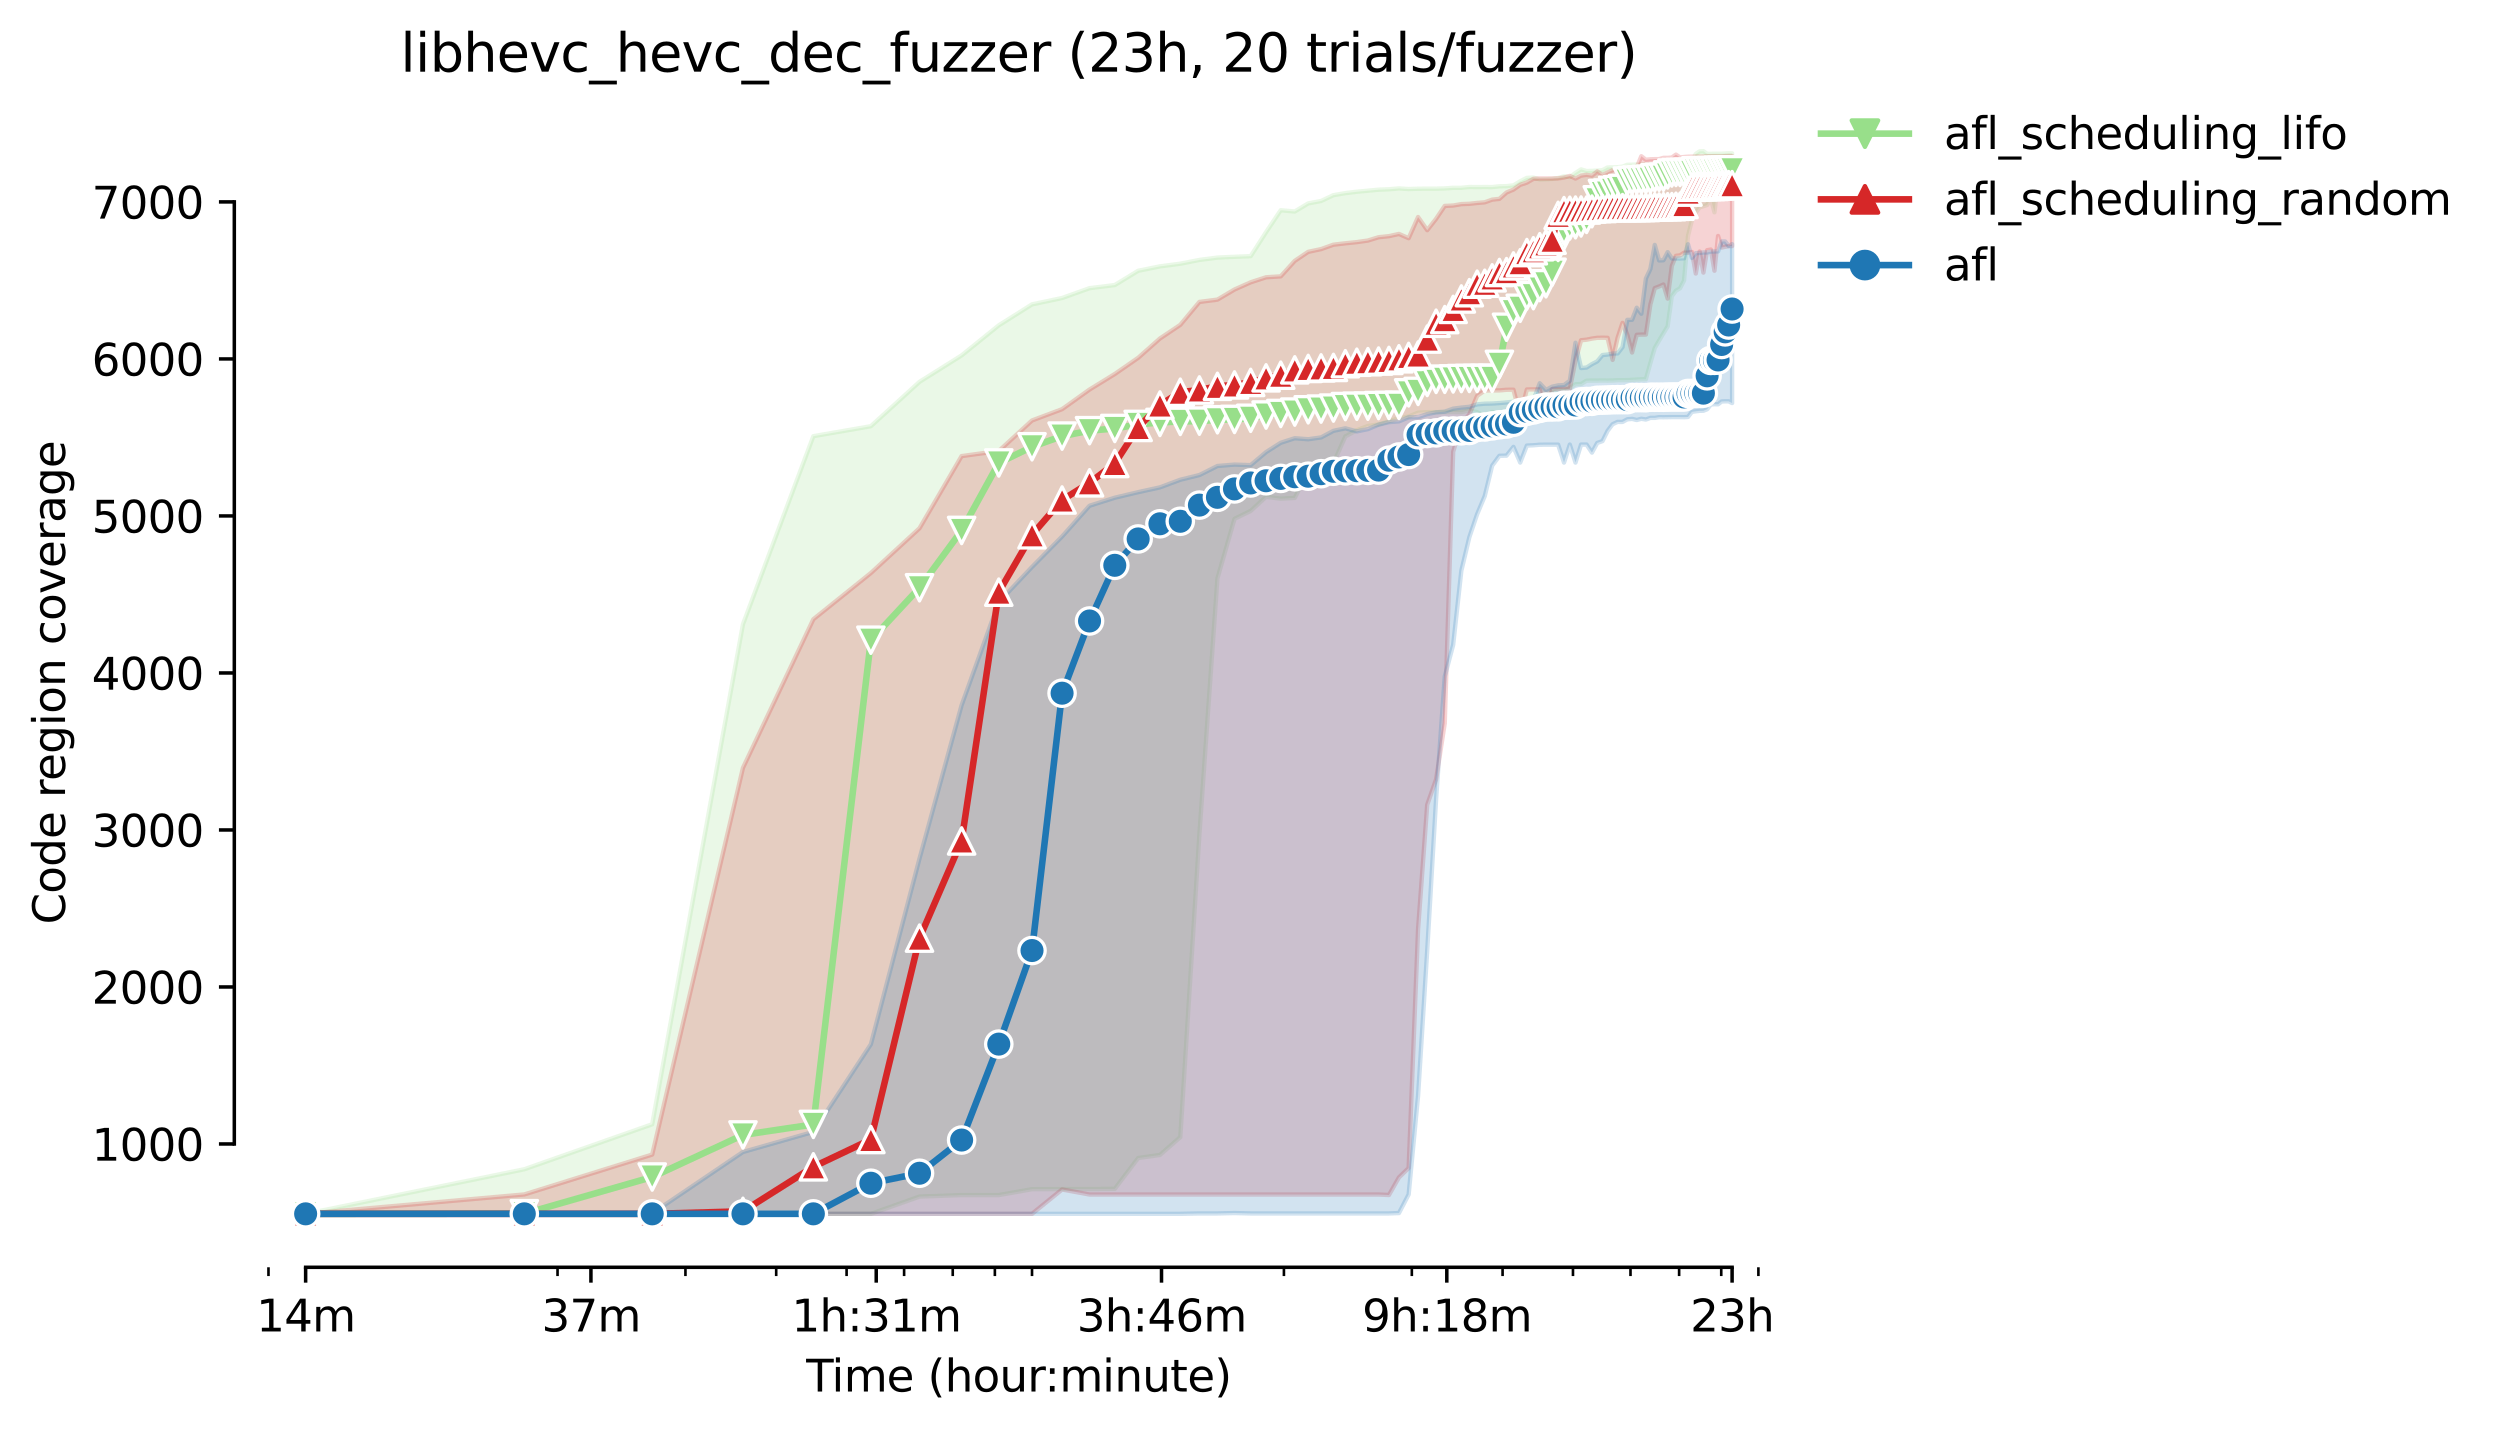<?xml version="1.0" encoding="utf-8" standalone="no"?>
<!DOCTYPE svg PUBLIC "-//W3C//DTD SVG 1.1//EN"
  "http://www.w3.org/Graphics/SVG/1.1/DTD/svg11.dtd">
<svg height="325.986pt" version="1.1" viewBox="0 0 568.986 325.986" width="568.986pt" xmlns="http://www.w3.org/2000/svg" xmlns:xlink="http://www.w3.org/1999/xlink">
 <defs>
  <style type="text/css">*{stroke-linecap:butt;stroke-linejoin:round;}</style>
 </defs>
 <g id="figure_1">
  <g id="patch_1">
   <path d="M 0 325.986 
L 568.986 325.986 
L 568.986 0 
L 0 0 
z
" style="fill:#ffffff;"/>
  </g>
  <g id="axes_1">
   <g id="patch_2">
    <path d="M 53.328 288.43 
L 410.448 288.43 
L 410.448 22.318 
L 53.328 22.318 
z
" style="fill:#ffffff;"/>
   </g>
   <g id="PolyCollection_1">
    <defs>
     <path d="M 69.561 -49.724 
L 69.561 -49.724 
L 119.327 -49.724 
L 148.439 -49.724 
L 169.094 -49.724 
L 185.115 -49.724 
L 198.205 -49.724 
L 209.273 -53.654 
L 218.86 -53.994 
L 227.317 -53.994 
L 234.881 -55.334 
L 241.724 -55.37 
L 247.972 -55.37 
L 253.719 -55.405 
L 259.039 -62.427 
L 263.993 -63.124 
L 268.627 -67.18 
L 272.979 -136.129 
L 277.083 -194.358 
L 280.965 -207.901 
L 284.648 -209.705 
L 288.151 -212.921 
L 291.491 -212.492 
L 294.682 -212.671 
L 297.738 -218.71 
L 300.669 -219.997 
L 303.485 -220.586 
L 306.195 -226.668 
L 308.806 -228.078 
L 311.325 -229.038 
L 313.759 -229.377 
L 316.114 -230.11 
L 318.393 -230.806 
L 320.602 -231.182 
L 322.746 -232.057 
L 324.827 -232.182 
L 326.85 -232.182 
L 328.817 -232.218 
L 330.732 -232.218 
L 332.597 -232.182 
L 334.414 -232.593 
L 336.187 -232.182 
L 337.917 -231.289 
L 339.607 -232.236 
L 341.257 -231.396 
L 342.871 -232.307 
L 344.449 -232.343 
L 345.993 -232.414 
L 347.505 -233.469 
L 348.985 -233.862 
L 350.436 -235.523 
L 351.857 -235.523 
L 353.252 -236.772 
L 354.619 -237.292 
L 355.961 -237.078 
L 357.279 -237.667 
L 358.572 -238.525 
L 359.843 -238.579 
L 361.092 -239.347 
L 362.319 -239.365 
L 363.526 -239.365 
L 364.713 -239.383 
L 365.88 -239.368 
L 367.029 -239.383 
L 368.16 -239.454 
L 369.273 -239.454 
L 370.369 -239.472 
L 371.449 -239.543 
L 372.512 -239.597 
L 373.56 -239.651 
L 374.594 -239.675 
L 375.612 -243.331 
L 376.616 -246.797 
L 377.606 -248.495 
L 378.583 -250.121 
L 379.547 -251.711 
L 380.498 -258.59 
L 381.437 -259.822 
L 382.363 -260.376 
L 383.278 -262.127 
L 384.181 -272.294 
L 385.073 -275.849 
L 385.954 -277.618 
L 386.824 -278.797 
L 387.684 -279.047 
L 388.534 -279.333 
L 389.373 -280.798 
L 390.203 -277.672 
L 391.024 -284.783 
L 391.835 -284.997 
L 392.637 -285.104 
L 393.431 -285.819 
L 394.215 -285.873 
L 394.215 -291.09 
L 394.215 -291.09 
L 393.431 -291.09 
L 392.637 -291.054 
L 391.835 -291.001 
L 391.024 -291.001 
L 390.203 -291.001 
L 389.373 -290.983 
L 388.534 -290.983 
L 387.684 -291.572 
L 386.824 -291.537 
L 385.954 -290.965 
L 385.073 -288.999 
L 384.181 -288.982 
L 383.278 -288.964 
L 382.363 -288.821 
L 381.437 -288.785 
L 380.498 -288.767 
L 379.547 -288.481 
L 378.583 -288.767 
L 377.606 -288.767 
L 376.616 -288.345 
L 375.612 -288.624 
L 374.594 -288.535 
L 373.56 -288.537 
L 372.512 -288.537 
L 371.449 -288.499 
L 370.369 -288.481 
L 369.273 -288.052 
L 368.16 -287.927 
L 367.029 -287.892 
L 365.88 -287.874 
L 364.713 -287.248 
L 363.526 -287.177 
L 362.319 -287.088 
L 361.092 -287.07 
L 359.843 -287.432 
L 358.572 -286.623 
L 357.279 -285.658 
L 355.961 -285.855 
L 354.619 -285.48 
L 353.252 -285.265 
L 351.857 -285.176 
L 350.436 -285.14 
L 348.985 -285.569 
L 347.505 -285.497 
L 345.993 -284.729 
L 344.449 -283.8 
L 342.871 -283.621 
L 341.257 -283.586 
L 339.607 -283.41 
L 337.917 -283.425 
L 336.187 -283.407 
L 334.414 -283.425 
L 332.597 -283.246 
L 330.732 -283.246 
L 328.817 -283.103 
L 326.85 -283.05 
L 324.827 -283.05 
L 322.746 -283.032 
L 320.602 -282.96 
L 318.393 -283.103 
L 316.114 -282.907 
L 313.759 -282.817 
L 311.325 -282.585 
L 308.806 -282.353 
L 306.195 -282.031 
L 303.485 -281.567 
L 300.669 -280.245 
L 297.738 -279.691 
L 294.682 -277.85 
L 291.491 -278.136 
L 288.151 -273.151 
L 284.648 -267.684 
L 280.965 -267.541 
L 277.083 -267.362 
L 272.979 -266.826 
L 268.627 -265.969 
L 263.993 -265.361 
L 259.039 -264.361 
L 253.719 -261.109 
L 247.972 -260.398 
L 241.724 -258.161 
L 234.881 -256.714 
L 227.317 -251.943 
L 218.86 -245.1 
L 209.273 -239.079 
L 198.205 -228.984 
L 185.115 -226.715 
L 169.094 -183.905 
L 148.439 -70.11 
L 119.327 -59.872 
L 69.561 -49.724 
z
" id="ma7c673faab" style="stroke:#98df8a;stroke-opacity:0.2;"/>
    </defs>
    <g clip-path="url(#pe941f3de49)">
     <use style="fill:#98df8a;fill-opacity:0.2;stroke:#98df8a;stroke-opacity:0.2;" x="0" xlink:href="#ma7c673faab" y="325.986"/>
    </g>
   </g>
   <g id="PolyCollection_2">
    <defs>
     <path d="M 69.561 -49.724 
L 69.561 -49.652 
L 119.327 -49.724 
L 148.439 -49.724 
L 169.094 -49.724 
L 185.115 -49.724 
L 198.205 -49.724 
L 209.273 -49.724 
L 218.86 -49.724 
L 227.317 -49.724 
L 234.881 -49.724 
L 241.724 -55.269 
L 247.972 -54.119 
L 253.719 -54.119 
L 259.039 -54.119 
L 263.993 -54.119 
L 268.627 -54.119 
L 272.979 -54.119 
L 277.083 -54.119 
L 280.965 -54.119 
L 284.648 -54.119 
L 288.151 -54.119 
L 291.491 -54.119 
L 294.682 -54.119 
L 297.738 -54.119 
L 300.669 -54.119 
L 303.485 -54.119 
L 306.195 -54.119 
L 308.806 -54.119 
L 311.325 -54.119 
L 313.759 -54.119 
L 316.114 -54.009 
L 318.393 -58.014 
L 320.602 -60.158 
L 322.746 -114.51 
L 324.827 -142.829 
L 326.85 -148.618 
L 328.817 -161.393 
L 330.732 -223.159 
L 332.597 -229.395 
L 334.414 -231.664 
L 336.187 -235.898 
L 337.917 -237.113 
L 339.607 -237.131 
L 341.257 -237.131 
L 342.871 -237.274 
L 344.449 -237.292 
L 345.993 -231.353 
L 347.505 -237.346 
L 348.985 -237.364 
L 350.436 -237.364 
L 351.857 -231.074 
L 353.252 -237.435 
L 354.619 -237.435 
L 355.961 -237.471 
L 357.279 -237.471 
L 358.572 -243.903 
L 359.843 -248.553 
L 361.092 -248.673 
L 362.319 -248.924 
L 363.526 -249.102 
L 364.713 -249.12 
L 365.88 -249.102 
L 367.029 -244.082 
L 368.16 -249.12 
L 369.273 -252.494 
L 370.369 -249.781 
L 371.449 -245.761 
L 372.512 -249.781 
L 373.56 -249.835 
L 374.594 -249.835 
L 375.612 -256.66 
L 376.616 -260.412 
L 377.606 -260.787 
L 378.583 -261.235 
L 379.547 -258.036 
L 380.498 -265.451 
L 381.437 -267.755 
L 382.363 -267.866 
L 383.278 -268.488 
L 384.181 -268.488 
L 385.073 -268.631 
L 385.954 -263.735 
L 386.824 -268.738 
L 387.684 -263.95 
L 388.534 -269.042 
L 389.373 -269.185 
L 390.203 -264.379 
L 391.024 -272.276 
L 391.835 -269.649 
L 392.637 -269.828 
L 393.431 -269.953 
L 394.215 -269.989 
L 394.215 -290.464 
L 394.215 -290.464 
L 393.431 -290.464 
L 392.637 -290.447 
L 391.835 -290.393 
L 391.024 -290.393 
L 390.203 -290.408 
L 389.373 -290.411 
L 388.534 -290.411 
L 387.684 -290.375 
L 386.824 -290.357 
L 385.954 -290.357 
L 385.073 -290.339 
L 384.181 -290.322 
L 383.278 -290.25 
L 382.363 -290.161 
L 381.437 -290.786 
L 380.498 -290.125 
L 379.547 -290.054 
L 378.583 -290.054 
L 377.606 -289.768 
L 376.616 -289.768 
L 375.612 -289.732 
L 374.594 -289.625 
L 373.56 -290.429 
L 372.512 -287.892 
L 371.449 -287.856 
L 370.369 -287.802 
L 369.273 -287.677 
L 368.16 -287.445 
L 367.029 -287.248 
L 365.88 -286.712 
L 364.713 -286.159 
L 363.526 -286.976 
L 362.319 -285.998 
L 361.092 -286.194 
L 359.843 -286.016 
L 358.572 -285.355 
L 357.279 -285.944 
L 355.961 -285.569 
L 354.619 -285.39 
L 353.252 -285.372 
L 351.857 -285.372 
L 350.436 -285.372 
L 348.985 -285.283 
L 347.505 -284.425 
L 345.993 -283.925 
L 344.449 -282.835 
L 342.871 -282.174 
L 341.257 -280.727 
L 339.607 -280.548 
L 337.917 -279.941 
L 336.187 -279.798 
L 334.414 -279.601 
L 332.597 -279.532 
L 330.732 -279.208 
L 328.817 -279.119 
L 326.85 -276.189 
L 324.827 -273.598 
L 322.746 -276.587 
L 320.602 -271.776 
L 318.393 -272.74 
L 316.114 -272.24 
L 313.759 -271.991 
L 311.325 -271.24 
L 308.806 -270.882 
L 306.195 -270.614 
L 303.485 -270.293 
L 300.669 -269.292 
L 297.738 -268.667 
L 294.682 -266.612 
L 291.491 -263.092 
L 288.151 -262.878 
L 284.648 -261.734 
L 280.965 -260.09 
L 277.083 -257.797 
L 272.979 -257.267 
L 268.627 -252.05 
L 263.993 -248.941 
L 259.039 -244.546 
L 253.719 -240.866 
L 247.972 -237.328 
L 241.724 -232.861 
L 234.881 -230.288 
L 227.317 -223.338 
L 218.86 -222.182 
L 209.273 -205.757 
L 198.205 -195.573 
L 185.115 -185.049 
L 169.094 -151.226 
L 148.439 -63.215 
L 119.327 -54.137 
L 69.561 -49.724 
z
" id="m014835b738" style="stroke:#d62728;stroke-opacity:0.2;"/>
    </defs>
    <g clip-path="url(#pe941f3de49)">
     <use style="fill:#d62728;fill-opacity:0.2;stroke:#d62728;stroke-opacity:0.2;" x="0" xlink:href="#m014835b738" y="325.986"/>
    </g>
   </g>
   <g id="PolyCollection_3">
    <defs>
     <path d="M 69.561 -49.724 
L 69.561 -49.67 
L 119.327 -49.724 
L 148.439 -49.724 
L 169.094 -49.724 
L 185.115 -49.724 
L 198.205 -49.724 
L 209.273 -49.724 
L 218.86 -49.724 
L 227.317 -49.724 
L 234.881 -49.724 
L 241.724 -49.724 
L 247.972 -49.724 
L 253.719 -49.724 
L 259.039 -49.724 
L 263.993 -49.724 
L 268.627 -49.724 
L 272.979 -49.813 
L 277.083 -49.813 
L 280.965 -49.902 
L 284.648 -49.813 
L 288.151 -49.813 
L 291.491 -49.813 
L 294.682 -49.813 
L 297.738 -49.813 
L 300.669 -49.813 
L 303.485 -49.813 
L 306.195 -49.813 
L 308.806 -49.813 
L 311.325 -49.813 
L 313.759 -49.813 
L 316.114 -49.813 
L 318.393 -49.902 
L 320.602 -54.137 
L 322.746 -76.597 
L 324.827 -109.65 
L 326.85 -144.151 
L 328.817 -172.006 
L 330.732 -179.224 
L 332.597 -196.109 
L 334.414 -203.72 
L 336.187 -208.955 
L 337.917 -213.074 
L 339.607 -219.997 
L 341.257 -222.248 
L 342.871 -222.284 
L 344.449 -224.267 
L 345.993 -220.711 
L 347.505 -224.571 
L 348.985 -224.642 
L 350.436 -224.767 
L 351.857 -224.785 
L 353.252 -224.785 
L 354.619 -224.785 
L 355.961 -220.711 
L 357.279 -224.803 
L 358.572 -220.711 
L 359.843 -224.803 
L 361.092 -224.803 
L 362.319 -222.981 
L 363.526 -225.178 
L 364.713 -225.589 
L 365.88 -227.933 
L 367.029 -229.448 
L 368.16 -229.967 
L 369.273 -229.955 
L 370.369 -230.556 
L 371.449 -230.646 
L 372.512 -230.395 
L 373.56 -230.677 
L 374.594 -230.503 
L 375.612 -230.878 
L 376.616 -230.878 
L 377.606 -231.039 
L 378.583 -231.021 
L 379.547 -231.039 
L 380.498 -231.057 
L 381.437 -231.057 
L 382.363 -231.057 
L 383.278 -231.039 
L 384.181 -231.092 
L 385.073 -232.254 
L 385.954 -232.379 
L 386.824 -232.486 
L 387.684 -232.504 
L 388.534 -232.843 
L 389.373 -233.933 
L 390.203 -233.987 
L 391.024 -233.969 
L 391.835 -234.612 
L 392.637 -234.648 
L 393.431 -234.648 
L 394.215 -234.255 
L 394.215 -270.418 
L 394.215 -270.418 
L 393.431 -270.007 
L 392.637 -271.025 
L 391.835 -271.025 
L 391.024 -268.774 
L 390.203 -268.756 
L 389.373 -268.72 
L 388.534 -268.524 
L 387.684 -268.524 
L 386.824 -268.417 
L 385.954 -268.363 
L 385.073 -267.284 
L 384.181 -270.393 
L 383.278 -267.202 
L 382.363 -267.148 
L 381.437 -267.166 
L 380.498 -267.166 
L 379.547 -268.595 
L 378.583 -266.755 
L 377.606 -266.719 
L 376.616 -270.239 
L 375.612 -264.754 
L 374.594 -262.592 
L 373.56 -254.587 
L 372.512 -255.945 
L 371.449 -253.195 
L 370.369 -253.188 
L 369.273 -246.976 
L 368.16 -245.547 
L 367.029 -245.529 
L 365.88 -245.297 
L 364.713 -245.171 
L 363.526 -243.742 
L 362.319 -243.117 
L 361.092 -242.331 
L 359.843 -242.223 
L 358.572 -247.977 
L 357.279 -239.329 
L 355.961 -238.346 
L 354.619 -238.275 
L 353.252 -237.971 
L 351.857 -237.239 
L 350.436 -238.757 
L 348.985 -234.88 
L 347.505 -234.755 
L 345.993 -234.701 
L 344.449 -234.541 
L 342.871 -234.398 
L 341.257 -234.255 
L 339.607 -234.148 
L 337.917 -234.112 
L 336.187 -233.951 
L 334.414 -233.397 
L 332.597 -233.218 
L 330.732 -232.974 
L 328.817 -232.289 
L 326.85 -232.146 
L 324.827 -231.735 
L 322.746 -231.039 
L 320.602 -231.003 
L 318.393 -230.092 
L 316.114 -229.913 
L 313.759 -229.341 
L 311.325 -228.323 
L 308.806 -227.805 
L 306.195 -228.502 
L 303.485 -227.93 
L 300.669 -226.429 
L 297.738 -226.018 
L 294.682 -226.25 
L 291.491 -225.214 
L 288.151 -223.085 
L 284.648 -220.122 
L 280.965 -220.247 
L 277.083 -219.925 
L 272.979 -217.871 
L 268.627 -216.799 
L 263.993 -215.065 
L 259.039 -213.976 
L 253.719 -212.707 
L 247.972 -210.885 
L 241.724 -203.881 
L 234.881 -196.948 
L 227.317 -188.944 
L 218.86 -165.502 
L 209.273 -130.572 
L 198.205 -88.317 
L 185.115 -68.377 
L 169.094 -63.803 
L 148.439 -49.831 
L 119.327 -49.742 
L 69.561 -49.724 
z
" id="m1c038c614b" style="stroke:#1f77b4;stroke-opacity:0.2;"/>
    </defs>
    <g clip-path="url(#pe941f3de49)">
     <use style="fill:#1f77b4;fill-opacity:0.2;stroke:#1f77b4;stroke-opacity:0.2;" x="0" xlink:href="#m1c038c614b" y="325.986"/>
    </g>
   </g>
   <g id="matplotlib.axis_1">
    <g id="xtick_1">
     <g id="line2d_1">
      <defs>
       <path d="M 0 0 
L 0 3.5 
" id="m5396a337c0" style="stroke:#000000;stroke-width:0.8;"/>
      </defs>
      <g>
       <use style="stroke:#000000;stroke-width:0.8;" x="69.561" xlink:href="#m5396a337c0" y="288.43"/>
      </g>
     </g>
     <g id="text_1">
      <!-- 14m -->
      <g transform="translate(58.328 303.029)scale(0.1 -0.1)">
       <defs>
        <path d="M 794 531 
L 1825 531 
L 1825 4091 
L 703 3866 
L 703 4441 
L 1819 4666 
L 2450 4666 
L 2450 531 
L 3481 531 
L 3481 0 
L 794 0 
L 794 531 
z
" id="DejaVuSans-31" transform="scale(0.016)"/>
        <path d="M 2419 4116 
L 825 1625 
L 2419 1625 
L 2419 4116 
z
M 2253 4666 
L 3047 4666 
L 3047 1625 
L 3713 1625 
L 3713 1100 
L 3047 1100 
L 3047 0 
L 2419 0 
L 2419 1100 
L 313 1100 
L 313 1709 
L 2253 4666 
z
" id="DejaVuSans-34" transform="scale(0.016)"/>
        <path d="M 3328 2828 
Q 3544 3216 3844 3400 
Q 4144 3584 4550 3584 
Q 5097 3584 5394 3201 
Q 5691 2819 5691 2113 
L 5691 0 
L 5113 0 
L 5113 2094 
Q 5113 2597 4934 2840 
Q 4756 3084 4391 3084 
Q 3944 3084 3684 2787 
Q 3425 2491 3425 1978 
L 3425 0 
L 2847 0 
L 2847 2094 
Q 2847 2600 2669 2842 
Q 2491 3084 2119 3084 
Q 1678 3084 1418 2786 
Q 1159 2488 1159 1978 
L 1159 0 
L 581 0 
L 581 3500 
L 1159 3500 
L 1159 2956 
Q 1356 3278 1631 3431 
Q 1906 3584 2284 3584 
Q 2666 3584 2933 3390 
Q 3200 3197 3328 2828 
z
" id="DejaVuSans-6d" transform="scale(0.016)"/>
       </defs>
       <use xlink:href="#DejaVuSans-31"/>
       <use x="63.623" xlink:href="#DejaVuSans-34"/>
       <use x="127.246" xlink:href="#DejaVuSans-6d"/>
      </g>
     </g>
    </g>
    <g id="xtick_2">
     <g id="line2d_2">
      <g>
       <use style="stroke:#000000;stroke-width:0.8;" x="134.492" xlink:href="#m5396a337c0" y="288.43"/>
      </g>
     </g>
     <g id="text_2">
      <!-- 37m -->
      <g transform="translate(123.259 303.029)scale(0.1 -0.1)">
       <defs>
        <path d="M 2597 2516 
Q 3050 2419 3304 2112 
Q 3559 1806 3559 1356 
Q 3559 666 3084 287 
Q 2609 -91 1734 -91 
Q 1441 -91 1130 -33 
Q 819 25 488 141 
L 488 750 
Q 750 597 1062 519 
Q 1375 441 1716 441 
Q 2309 441 2620 675 
Q 2931 909 2931 1356 
Q 2931 1769 2642 2001 
Q 2353 2234 1838 2234 
L 1294 2234 
L 1294 2753 
L 1863 2753 
Q 2328 2753 2575 2939 
Q 2822 3125 2822 3475 
Q 2822 3834 2567 4026 
Q 2313 4219 1838 4219 
Q 1578 4219 1281 4162 
Q 984 4106 628 3988 
L 628 4550 
Q 988 4650 1302 4700 
Q 1616 4750 1894 4750 
Q 2613 4750 3031 4423 
Q 3450 4097 3450 3541 
Q 3450 3153 3228 2886 
Q 3006 2619 2597 2516 
z
" id="DejaVuSans-33" transform="scale(0.016)"/>
        <path d="M 525 4666 
L 3525 4666 
L 3525 4397 
L 1831 0 
L 1172 0 
L 2766 4134 
L 525 4134 
L 525 4666 
z
" id="DejaVuSans-37" transform="scale(0.016)"/>
       </defs>
       <use xlink:href="#DejaVuSans-33"/>
       <use x="63.623" xlink:href="#DejaVuSans-37"/>
       <use x="127.246" xlink:href="#DejaVuSans-6d"/>
      </g>
     </g>
    </g>
    <g id="xtick_3">
     <g id="line2d_3">
      <g>
       <use style="stroke:#000000;stroke-width:0.8;" x="199.423" xlink:href="#m5396a337c0" y="288.43"/>
      </g>
     </g>
     <g id="text_3">
      <!-- 1h:31m -->
      <g transform="translate(180.156 303.029)scale(0.1 -0.1)">
       <defs>
        <path d="M 3513 2113 
L 3513 0 
L 2938 0 
L 2938 2094 
Q 2938 2591 2744 2837 
Q 2550 3084 2163 3084 
Q 1697 3084 1428 2787 
Q 1159 2491 1159 1978 
L 1159 0 
L 581 0 
L 581 4863 
L 1159 4863 
L 1159 2956 
Q 1366 3272 1645 3428 
Q 1925 3584 2291 3584 
Q 2894 3584 3203 3211 
Q 3513 2838 3513 2113 
z
" id="DejaVuSans-68" transform="scale(0.016)"/>
        <path d="M 750 794 
L 1409 794 
L 1409 0 
L 750 0 
L 750 794 
z
M 750 3309 
L 1409 3309 
L 1409 2516 
L 750 2516 
L 750 3309 
z
" id="DejaVuSans-3a" transform="scale(0.016)"/>
       </defs>
       <use xlink:href="#DejaVuSans-31"/>
       <use x="63.623" xlink:href="#DejaVuSans-68"/>
       <use x="127.002" xlink:href="#DejaVuSans-3a"/>
       <use x="160.693" xlink:href="#DejaVuSans-33"/>
       <use x="224.316" xlink:href="#DejaVuSans-31"/>
       <use x="287.939" xlink:href="#DejaVuSans-6d"/>
      </g>
     </g>
    </g>
    <g id="xtick_4">
     <g id="line2d_4">
      <g>
       <use style="stroke:#000000;stroke-width:0.8;" x="264.354" xlink:href="#m5396a337c0" y="288.43"/>
      </g>
     </g>
     <g id="text_4">
      <!-- 3h:46m -->
      <g transform="translate(245.087 303.029)scale(0.1 -0.1)">
       <defs>
        <path d="M 2113 2584 
Q 1688 2584 1439 2293 
Q 1191 2003 1191 1497 
Q 1191 994 1439 701 
Q 1688 409 2113 409 
Q 2538 409 2786 701 
Q 3034 994 3034 1497 
Q 3034 2003 2786 2293 
Q 2538 2584 2113 2584 
z
M 3366 4563 
L 3366 3988 
Q 3128 4100 2886 4159 
Q 2644 4219 2406 4219 
Q 1781 4219 1451 3797 
Q 1122 3375 1075 2522 
Q 1259 2794 1537 2939 
Q 1816 3084 2150 3084 
Q 2853 3084 3261 2657 
Q 3669 2231 3669 1497 
Q 3669 778 3244 343 
Q 2819 -91 2113 -91 
Q 1303 -91 875 529 
Q 447 1150 447 2328 
Q 447 3434 972 4092 
Q 1497 4750 2381 4750 
Q 2619 4750 2861 4703 
Q 3103 4656 3366 4563 
z
" id="DejaVuSans-36" transform="scale(0.016)"/>
       </defs>
       <use xlink:href="#DejaVuSans-33"/>
       <use x="63.623" xlink:href="#DejaVuSans-68"/>
       <use x="127.002" xlink:href="#DejaVuSans-3a"/>
       <use x="160.693" xlink:href="#DejaVuSans-34"/>
       <use x="224.316" xlink:href="#DejaVuSans-36"/>
       <use x="287.939" xlink:href="#DejaVuSans-6d"/>
      </g>
     </g>
    </g>
    <g id="xtick_5">
     <g id="line2d_5">
      <g>
       <use style="stroke:#000000;stroke-width:0.8;" x="329.285" xlink:href="#m5396a337c0" y="288.43"/>
      </g>
     </g>
     <g id="text_5">
      <!-- 9h:18m -->
      <g transform="translate(310.018 303.029)scale(0.1 -0.1)">
       <defs>
        <path d="M 703 97 
L 703 672 
Q 941 559 1184 500 
Q 1428 441 1663 441 
Q 2288 441 2617 861 
Q 2947 1281 2994 2138 
Q 2813 1869 2534 1725 
Q 2256 1581 1919 1581 
Q 1219 1581 811 2004 
Q 403 2428 403 3163 
Q 403 3881 828 4315 
Q 1253 4750 1959 4750 
Q 2769 4750 3195 4129 
Q 3622 3509 3622 2328 
Q 3622 1225 3098 567 
Q 2575 -91 1691 -91 
Q 1453 -91 1209 -44 
Q 966 3 703 97 
z
M 1959 2075 
Q 2384 2075 2632 2365 
Q 2881 2656 2881 3163 
Q 2881 3666 2632 3958 
Q 2384 4250 1959 4250 
Q 1534 4250 1286 3958 
Q 1038 3666 1038 3163 
Q 1038 2656 1286 2365 
Q 1534 2075 1959 2075 
z
" id="DejaVuSans-39" transform="scale(0.016)"/>
        <path d="M 2034 2216 
Q 1584 2216 1326 1975 
Q 1069 1734 1069 1313 
Q 1069 891 1326 650 
Q 1584 409 2034 409 
Q 2484 409 2743 651 
Q 3003 894 3003 1313 
Q 3003 1734 2745 1975 
Q 2488 2216 2034 2216 
z
M 1403 2484 
Q 997 2584 770 2862 
Q 544 3141 544 3541 
Q 544 4100 942 4425 
Q 1341 4750 2034 4750 
Q 2731 4750 3128 4425 
Q 3525 4100 3525 3541 
Q 3525 3141 3298 2862 
Q 3072 2584 2669 2484 
Q 3125 2378 3379 2068 
Q 3634 1759 3634 1313 
Q 3634 634 3220 271 
Q 2806 -91 2034 -91 
Q 1263 -91 848 271 
Q 434 634 434 1313 
Q 434 1759 690 2068 
Q 947 2378 1403 2484 
z
M 1172 3481 
Q 1172 3119 1398 2916 
Q 1625 2713 2034 2713 
Q 2441 2713 2670 2916 
Q 2900 3119 2900 3481 
Q 2900 3844 2670 4047 
Q 2441 4250 2034 4250 
Q 1625 4250 1398 4047 
Q 1172 3844 1172 3481 
z
" id="DejaVuSans-38" transform="scale(0.016)"/>
       </defs>
       <use xlink:href="#DejaVuSans-39"/>
       <use x="63.623" xlink:href="#DejaVuSans-68"/>
       <use x="127.002" xlink:href="#DejaVuSans-3a"/>
       <use x="160.693" xlink:href="#DejaVuSans-31"/>
       <use x="224.316" xlink:href="#DejaVuSans-38"/>
       <use x="287.939" xlink:href="#DejaVuSans-6d"/>
      </g>
     </g>
    </g>
    <g id="xtick_6">
     <g id="line2d_6">
      <g>
       <use style="stroke:#000000;stroke-width:0.8;" x="394.216" xlink:href="#m5396a337c0" y="288.43"/>
      </g>
     </g>
     <g id="text_6">
      <!-- 23h -->
      <g transform="translate(384.685 303.029)scale(0.1 -0.1)">
       <defs>
        <path d="M 1228 531 
L 3431 531 
L 3431 0 
L 469 0 
L 469 531 
Q 828 903 1448 1529 
Q 2069 2156 2228 2338 
Q 2531 2678 2651 2914 
Q 2772 3150 2772 3378 
Q 2772 3750 2511 3984 
Q 2250 4219 1831 4219 
Q 1534 4219 1204 4116 
Q 875 4013 500 3803 
L 500 4441 
Q 881 4594 1212 4672 
Q 1544 4750 1819 4750 
Q 2544 4750 2975 4387 
Q 3406 4025 3406 3419 
Q 3406 3131 3298 2873 
Q 3191 2616 2906 2266 
Q 2828 2175 2409 1742 
Q 1991 1309 1228 531 
z
" id="DejaVuSans-32" transform="scale(0.016)"/>
       </defs>
       <use xlink:href="#DejaVuSans-32"/>
       <use x="63.623" xlink:href="#DejaVuSans-33"/>
       <use x="127.246" xlink:href="#DejaVuSans-68"/>
      </g>
     </g>
    </g>
    <g id="xtick_7">
     <g id="line2d_7">
      <defs>
       <path d="M 0 0 
L 0 2 
" id="m9a860eec67" style="stroke:#000000;stroke-width:0.6;"/>
      </defs>
      <g>
       <use style="stroke:#000000;stroke-width:0.6;" x="61.104" xlink:href="#m9a860eec67" y="288.43"/>
      </g>
     </g>
    </g>
    <g id="xtick_8">
     <g id="line2d_8">
      <g>
       <use style="stroke:#000000;stroke-width:0.6;" x="126.892" xlink:href="#m9a860eec67" y="288.43"/>
      </g>
     </g>
    </g>
    <g id="xtick_9">
     <g id="line2d_9">
      <g>
       <use style="stroke:#000000;stroke-width:0.6;" x="156.003" xlink:href="#m9a860eec67" y="288.43"/>
      </g>
     </g>
    </g>
    <g id="xtick_10">
     <g id="line2d_10">
      <g>
       <use style="stroke:#000000;stroke-width:0.6;" x="176.658" xlink:href="#m9a860eec67" y="288.43"/>
      </g>
     </g>
    </g>
    <g id="xtick_11">
     <g id="line2d_11">
      <g>
       <use style="stroke:#000000;stroke-width:0.6;" x="192.68" xlink:href="#m9a860eec67" y="288.43"/>
      </g>
     </g>
    </g>
    <g id="xtick_12">
     <g id="line2d_12">
      <g>
       <use style="stroke:#000000;stroke-width:0.6;" x="205.77" xlink:href="#m9a860eec67" y="288.43"/>
      </g>
     </g>
    </g>
    <g id="xtick_13">
     <g id="line2d_13">
      <g>
       <use style="stroke:#000000;stroke-width:0.6;" x="216.838" xlink:href="#m9a860eec67" y="288.43"/>
      </g>
     </g>
    </g>
    <g id="xtick_14">
     <g id="line2d_14">
      <g>
       <use style="stroke:#000000;stroke-width:0.6;" x="226.425" xlink:href="#m9a860eec67" y="288.43"/>
      </g>
     </g>
    </g>
    <g id="xtick_15">
     <g id="line2d_15">
      <g>
       <use style="stroke:#000000;stroke-width:0.6;" x="234.881" xlink:href="#m9a860eec67" y="288.43"/>
      </g>
     </g>
    </g>
    <g id="xtick_16">
     <g id="line2d_16">
      <g>
       <use style="stroke:#000000;stroke-width:0.6;" x="292.213" xlink:href="#m9a860eec67" y="288.43"/>
      </g>
     </g>
    </g>
    <g id="xtick_17">
     <g id="line2d_17">
      <g>
       <use style="stroke:#000000;stroke-width:0.6;" x="321.324" xlink:href="#m9a860eec67" y="288.43"/>
      </g>
     </g>
    </g>
    <g id="xtick_18">
     <g id="line2d_18">
      <g>
       <use style="stroke:#000000;stroke-width:0.6;" x="341.979" xlink:href="#m9a860eec67" y="288.43"/>
      </g>
     </g>
    </g>
    <g id="xtick_19">
     <g id="line2d_19">
      <g>
       <use style="stroke:#000000;stroke-width:0.6;" x="358" xlink:href="#m9a860eec67" y="288.43"/>
      </g>
     </g>
    </g>
    <g id="xtick_20">
     <g id="line2d_20">
      <g>
       <use style="stroke:#000000;stroke-width:0.6;" x="371.091" xlink:href="#m9a860eec67" y="288.43"/>
      </g>
     </g>
    </g>
    <g id="xtick_21">
     <g id="line2d_21">
      <g>
       <use style="stroke:#000000;stroke-width:0.6;" x="382.158" xlink:href="#m9a860eec67" y="288.43"/>
      </g>
     </g>
    </g>
    <g id="xtick_22">
     <g id="line2d_22">
      <g>
       <use style="stroke:#000000;stroke-width:0.6;" x="391.745" xlink:href="#m9a860eec67" y="288.43"/>
      </g>
     </g>
    </g>
    <g id="xtick_23">
     <g id="line2d_23">
      <g>
       <use style="stroke:#000000;stroke-width:0.6;" x="400.202" xlink:href="#m9a860eec67" y="288.43"/>
      </g>
     </g>
    </g>
    <g id="text_7">
     <!-- Time (hour:minute) -->
     <g transform="translate(183.481 316.707)scale(0.1 -0.1)">
      <defs>
       <path d="M -19 4666 
L 3928 4666 
L 3928 4134 
L 2272 4134 
L 2272 0 
L 1638 0 
L 1638 4134 
L -19 4134 
L -19 4666 
z
" id="DejaVuSans-54" transform="scale(0.016)"/>
       <path d="M 603 3500 
L 1178 3500 
L 1178 0 
L 603 0 
L 603 3500 
z
M 603 4863 
L 1178 4863 
L 1178 4134 
L 603 4134 
L 603 4863 
z
" id="DejaVuSans-69" transform="scale(0.016)"/>
       <path d="M 3597 1894 
L 3597 1613 
L 953 1613 
Q 991 1019 1311 708 
Q 1631 397 2203 397 
Q 2534 397 2845 478 
Q 3156 559 3463 722 
L 3463 178 
Q 3153 47 2828 -22 
Q 2503 -91 2169 -91 
Q 1331 -91 842 396 
Q 353 884 353 1716 
Q 353 2575 817 3079 
Q 1281 3584 2069 3584 
Q 2775 3584 3186 3129 
Q 3597 2675 3597 1894 
z
M 3022 2063 
Q 3016 2534 2758 2815 
Q 2500 3097 2075 3097 
Q 1594 3097 1305 2825 
Q 1016 2553 972 2059 
L 3022 2063 
z
" id="DejaVuSans-65" transform="scale(0.016)"/>
       <path id="DejaVuSans-20" transform="scale(0.016)"/>
       <path d="M 1984 4856 
Q 1566 4138 1362 3434 
Q 1159 2731 1159 2009 
Q 1159 1288 1364 580 
Q 1569 -128 1984 -844 
L 1484 -844 
Q 1016 -109 783 600 
Q 550 1309 550 2009 
Q 550 2706 781 3412 
Q 1013 4119 1484 4856 
L 1984 4856 
z
" id="DejaVuSans-28" transform="scale(0.016)"/>
       <path d="M 1959 3097 
Q 1497 3097 1228 2736 
Q 959 2375 959 1747 
Q 959 1119 1226 758 
Q 1494 397 1959 397 
Q 2419 397 2687 759 
Q 2956 1122 2956 1747 
Q 2956 2369 2687 2733 
Q 2419 3097 1959 3097 
z
M 1959 3584 
Q 2709 3584 3137 3096 
Q 3566 2609 3566 1747 
Q 3566 888 3137 398 
Q 2709 -91 1959 -91 
Q 1206 -91 779 398 
Q 353 888 353 1747 
Q 353 2609 779 3096 
Q 1206 3584 1959 3584 
z
" id="DejaVuSans-6f" transform="scale(0.016)"/>
       <path d="M 544 1381 
L 544 3500 
L 1119 3500 
L 1119 1403 
Q 1119 906 1312 657 
Q 1506 409 1894 409 
Q 2359 409 2629 706 
Q 2900 1003 2900 1516 
L 2900 3500 
L 3475 3500 
L 3475 0 
L 2900 0 
L 2900 538 
Q 2691 219 2414 64 
Q 2138 -91 1772 -91 
Q 1169 -91 856 284 
Q 544 659 544 1381 
z
M 1991 3584 
L 1991 3584 
z
" id="DejaVuSans-75" transform="scale(0.016)"/>
       <path d="M 2631 2963 
Q 2534 3019 2420 3045 
Q 2306 3072 2169 3072 
Q 1681 3072 1420 2755 
Q 1159 2438 1159 1844 
L 1159 0 
L 581 0 
L 581 3500 
L 1159 3500 
L 1159 2956 
Q 1341 3275 1631 3429 
Q 1922 3584 2338 3584 
Q 2397 3584 2469 3576 
Q 2541 3569 2628 3553 
L 2631 2963 
z
" id="DejaVuSans-72" transform="scale(0.016)"/>
       <path d="M 3513 2113 
L 3513 0 
L 2938 0 
L 2938 2094 
Q 2938 2591 2744 2837 
Q 2550 3084 2163 3084 
Q 1697 3084 1428 2787 
Q 1159 2491 1159 1978 
L 1159 0 
L 581 0 
L 581 3500 
L 1159 3500 
L 1159 2956 
Q 1366 3272 1645 3428 
Q 1925 3584 2291 3584 
Q 2894 3584 3203 3211 
Q 3513 2838 3513 2113 
z
" id="DejaVuSans-6e" transform="scale(0.016)"/>
       <path d="M 1172 4494 
L 1172 3500 
L 2356 3500 
L 2356 3053 
L 1172 3053 
L 1172 1153 
Q 1172 725 1289 603 
Q 1406 481 1766 481 
L 2356 481 
L 2356 0 
L 1766 0 
Q 1100 0 847 248 
Q 594 497 594 1153 
L 594 3053 
L 172 3053 
L 172 3500 
L 594 3500 
L 594 4494 
L 1172 4494 
z
" id="DejaVuSans-74" transform="scale(0.016)"/>
       <path d="M 513 4856 
L 1013 4856 
Q 1481 4119 1714 3412 
Q 1947 2706 1947 2009 
Q 1947 1309 1714 600 
Q 1481 -109 1013 -844 
L 513 -844 
Q 928 -128 1133 580 
Q 1338 1288 1338 2009 
Q 1338 2731 1133 3434 
Q 928 4138 513 4856 
z
" id="DejaVuSans-29" transform="scale(0.016)"/>
      </defs>
      <use xlink:href="#DejaVuSans-54"/>
      <use x="57.959" xlink:href="#DejaVuSans-69"/>
      <use x="85.742" xlink:href="#DejaVuSans-6d"/>
      <use x="183.154" xlink:href="#DejaVuSans-65"/>
      <use x="244.678" xlink:href="#DejaVuSans-20"/>
      <use x="276.465" xlink:href="#DejaVuSans-28"/>
      <use x="315.479" xlink:href="#DejaVuSans-68"/>
      <use x="378.857" xlink:href="#DejaVuSans-6f"/>
      <use x="440.039" xlink:href="#DejaVuSans-75"/>
      <use x="503.418" xlink:href="#DejaVuSans-72"/>
      <use x="542.781" xlink:href="#DejaVuSans-3a"/>
      <use x="576.473" xlink:href="#DejaVuSans-6d"/>
      <use x="673.885" xlink:href="#DejaVuSans-69"/>
      <use x="701.668" xlink:href="#DejaVuSans-6e"/>
      <use x="765.047" xlink:href="#DejaVuSans-75"/>
      <use x="828.426" xlink:href="#DejaVuSans-74"/>
      <use x="867.635" xlink:href="#DejaVuSans-65"/>
      <use x="929.158" xlink:href="#DejaVuSans-29"/>
     </g>
    </g>
   </g>
   <g id="matplotlib.axis_2">
    <g id="ytick_1">
     <g id="line2d_24">
      <defs>
       <path d="M 0 0 
L -3.5 0 
" id="mae72180077" style="stroke:#000000;stroke-width:0.8;"/>
      </defs>
      <g>
       <use style="stroke:#000000;stroke-width:0.8;" x="53.328" xlink:href="#mae72180077" y="260.361"/>
      </g>
     </g>
     <g id="text_8">
      <!-- 1000 -->
      <g transform="translate(20.878 264.16)scale(0.1 -0.1)">
       <defs>
        <path d="M 2034 4250 
Q 1547 4250 1301 3770 
Q 1056 3291 1056 2328 
Q 1056 1369 1301 889 
Q 1547 409 2034 409 
Q 2525 409 2770 889 
Q 3016 1369 3016 2328 
Q 3016 3291 2770 3770 
Q 2525 4250 2034 4250 
z
M 2034 4750 
Q 2819 4750 3233 4129 
Q 3647 3509 3647 2328 
Q 3647 1150 3233 529 
Q 2819 -91 2034 -91 
Q 1250 -91 836 529 
Q 422 1150 422 2328 
Q 422 3509 836 4129 
Q 1250 4750 2034 4750 
z
" id="DejaVuSans-30" transform="scale(0.016)"/>
       </defs>
       <use xlink:href="#DejaVuSans-31"/>
       <use x="63.623" xlink:href="#DejaVuSans-30"/>
       <use x="127.246" xlink:href="#DejaVuSans-30"/>
       <use x="190.869" xlink:href="#DejaVuSans-30"/>
      </g>
     </g>
    </g>
    <g id="ytick_2">
     <g id="line2d_25">
      <g>
       <use style="stroke:#000000;stroke-width:0.8;" x="53.328" xlink:href="#mae72180077" y="224.627"/>
      </g>
     </g>
     <g id="text_9">
      <!-- 2000 -->
      <g transform="translate(20.878 228.426)scale(0.1 -0.1)">
       <use xlink:href="#DejaVuSans-32"/>
       <use x="63.623" xlink:href="#DejaVuSans-30"/>
       <use x="127.246" xlink:href="#DejaVuSans-30"/>
       <use x="190.869" xlink:href="#DejaVuSans-30"/>
      </g>
     </g>
    </g>
    <g id="ytick_3">
     <g id="line2d_26">
      <g>
       <use style="stroke:#000000;stroke-width:0.8;" x="53.328" xlink:href="#mae72180077" y="188.893"/>
      </g>
     </g>
     <g id="text_10">
      <!-- 3000 -->
      <g transform="translate(20.878 192.692)scale(0.1 -0.1)">
       <use xlink:href="#DejaVuSans-33"/>
       <use x="63.623" xlink:href="#DejaVuSans-30"/>
       <use x="127.246" xlink:href="#DejaVuSans-30"/>
       <use x="190.869" xlink:href="#DejaVuSans-30"/>
      </g>
     </g>
    </g>
    <g id="ytick_4">
     <g id="line2d_27">
      <g>
       <use style="stroke:#000000;stroke-width:0.8;" x="53.328" xlink:href="#mae72180077" y="153.159"/>
      </g>
     </g>
     <g id="text_11">
      <!-- 4000 -->
      <g transform="translate(20.878 156.958)scale(0.1 -0.1)">
       <use xlink:href="#DejaVuSans-34"/>
       <use x="63.623" xlink:href="#DejaVuSans-30"/>
       <use x="127.246" xlink:href="#DejaVuSans-30"/>
       <use x="190.869" xlink:href="#DejaVuSans-30"/>
      </g>
     </g>
    </g>
    <g id="ytick_5">
     <g id="line2d_28">
      <g>
       <use style="stroke:#000000;stroke-width:0.8;" x="53.328" xlink:href="#mae72180077" y="117.424"/>
      </g>
     </g>
     <g id="text_12">
      <!-- 5000 -->
      <g transform="translate(20.878 121.224)scale(0.1 -0.1)">
       <defs>
        <path d="M 691 4666 
L 3169 4666 
L 3169 4134 
L 1269 4134 
L 1269 2991 
Q 1406 3038 1543 3061 
Q 1681 3084 1819 3084 
Q 2600 3084 3056 2656 
Q 3513 2228 3513 1497 
Q 3513 744 3044 326 
Q 2575 -91 1722 -91 
Q 1428 -91 1123 -41 
Q 819 9 494 109 
L 494 744 
Q 775 591 1075 516 
Q 1375 441 1709 441 
Q 2250 441 2565 725 
Q 2881 1009 2881 1497 
Q 2881 1984 2565 2268 
Q 2250 2553 1709 2553 
Q 1456 2553 1204 2497 
Q 953 2441 691 2322 
L 691 4666 
z
" id="DejaVuSans-35" transform="scale(0.016)"/>
       </defs>
       <use xlink:href="#DejaVuSans-35"/>
       <use x="63.623" xlink:href="#DejaVuSans-30"/>
       <use x="127.246" xlink:href="#DejaVuSans-30"/>
       <use x="190.869" xlink:href="#DejaVuSans-30"/>
      </g>
     </g>
    </g>
    <g id="ytick_6">
     <g id="line2d_29">
      <g>
       <use style="stroke:#000000;stroke-width:0.8;" x="53.328" xlink:href="#mae72180077" y="81.69"/>
      </g>
     </g>
     <g id="text_13">
      <!-- 6000 -->
      <g transform="translate(20.878 85.49)scale(0.1 -0.1)">
       <use xlink:href="#DejaVuSans-36"/>
       <use x="63.623" xlink:href="#DejaVuSans-30"/>
       <use x="127.246" xlink:href="#DejaVuSans-30"/>
       <use x="190.869" xlink:href="#DejaVuSans-30"/>
      </g>
     </g>
    </g>
    <g id="ytick_7">
     <g id="line2d_30">
      <g>
       <use style="stroke:#000000;stroke-width:0.8;" x="53.328" xlink:href="#mae72180077" y="45.956"/>
      </g>
     </g>
     <g id="text_14">
      <!-- 7000 -->
      <g transform="translate(20.878 49.755)scale(0.1 -0.1)">
       <use xlink:href="#DejaVuSans-37"/>
       <use x="63.623" xlink:href="#DejaVuSans-30"/>
       <use x="127.246" xlink:href="#DejaVuSans-30"/>
       <use x="190.869" xlink:href="#DejaVuSans-30"/>
      </g>
     </g>
    </g>
    <g id="text_15">
     <!-- Code region coverage -->
     <g transform="translate(14.798 210.38)rotate(-90)scale(0.1 -0.1)">
      <defs>
       <path d="M 4122 4306 
L 4122 3641 
Q 3803 3938 3442 4084 
Q 3081 4231 2675 4231 
Q 1875 4231 1450 3742 
Q 1025 3253 1025 2328 
Q 1025 1406 1450 917 
Q 1875 428 2675 428 
Q 3081 428 3442 575 
Q 3803 722 4122 1019 
L 4122 359 
Q 3791 134 3420 21 
Q 3050 -91 2638 -91 
Q 1578 -91 968 557 
Q 359 1206 359 2328 
Q 359 3453 968 4101 
Q 1578 4750 2638 4750 
Q 3056 4750 3426 4639 
Q 3797 4528 4122 4306 
z
" id="DejaVuSans-43" transform="scale(0.016)"/>
       <path d="M 2906 2969 
L 2906 4863 
L 3481 4863 
L 3481 0 
L 2906 0 
L 2906 525 
Q 2725 213 2448 61 
Q 2172 -91 1784 -91 
Q 1150 -91 751 415 
Q 353 922 353 1747 
Q 353 2572 751 3078 
Q 1150 3584 1784 3584 
Q 2172 3584 2448 3432 
Q 2725 3281 2906 2969 
z
M 947 1747 
Q 947 1113 1208 752 
Q 1469 391 1925 391 
Q 2381 391 2643 752 
Q 2906 1113 2906 1747 
Q 2906 2381 2643 2742 
Q 2381 3103 1925 3103 
Q 1469 3103 1208 2742 
Q 947 2381 947 1747 
z
" id="DejaVuSans-64" transform="scale(0.016)"/>
       <path d="M 2906 1791 
Q 2906 2416 2648 2759 
Q 2391 3103 1925 3103 
Q 1463 3103 1205 2759 
Q 947 2416 947 1791 
Q 947 1169 1205 825 
Q 1463 481 1925 481 
Q 2391 481 2648 825 
Q 2906 1169 2906 1791 
z
M 3481 434 
Q 3481 -459 3084 -895 
Q 2688 -1331 1869 -1331 
Q 1566 -1331 1297 -1286 
Q 1028 -1241 775 -1147 
L 775 -588 
Q 1028 -725 1275 -790 
Q 1522 -856 1778 -856 
Q 2344 -856 2625 -561 
Q 2906 -266 2906 331 
L 2906 616 
Q 2728 306 2450 153 
Q 2172 0 1784 0 
Q 1141 0 747 490 
Q 353 981 353 1791 
Q 353 2603 747 3093 
Q 1141 3584 1784 3584 
Q 2172 3584 2450 3431 
Q 2728 3278 2906 2969 
L 2906 3500 
L 3481 3500 
L 3481 434 
z
" id="DejaVuSans-67" transform="scale(0.016)"/>
       <path d="M 3122 3366 
L 3122 2828 
Q 2878 2963 2633 3030 
Q 2388 3097 2138 3097 
Q 1578 3097 1268 2742 
Q 959 2388 959 1747 
Q 959 1106 1268 751 
Q 1578 397 2138 397 
Q 2388 397 2633 464 
Q 2878 531 3122 666 
L 3122 134 
Q 2881 22 2623 -34 
Q 2366 -91 2075 -91 
Q 1284 -91 818 406 
Q 353 903 353 1747 
Q 353 2603 823 3093 
Q 1294 3584 2113 3584 
Q 2378 3584 2631 3529 
Q 2884 3475 3122 3366 
z
" id="DejaVuSans-63" transform="scale(0.016)"/>
       <path d="M 191 3500 
L 800 3500 
L 1894 563 
L 2988 3500 
L 3597 3500 
L 2284 0 
L 1503 0 
L 191 3500 
z
" id="DejaVuSans-76" transform="scale(0.016)"/>
       <path d="M 2194 1759 
Q 1497 1759 1228 1600 
Q 959 1441 959 1056 
Q 959 750 1161 570 
Q 1363 391 1709 391 
Q 2188 391 2477 730 
Q 2766 1069 2766 1631 
L 2766 1759 
L 2194 1759 
z
M 3341 1997 
L 3341 0 
L 2766 0 
L 2766 531 
Q 2569 213 2275 61 
Q 1981 -91 1556 -91 
Q 1019 -91 701 211 
Q 384 513 384 1019 
Q 384 1609 779 1909 
Q 1175 2209 1959 2209 
L 2766 2209 
L 2766 2266 
Q 2766 2663 2505 2880 
Q 2244 3097 1772 3097 
Q 1472 3097 1187 3025 
Q 903 2953 641 2809 
L 641 3341 
Q 956 3463 1253 3523 
Q 1550 3584 1831 3584 
Q 2591 3584 2966 3190 
Q 3341 2797 3341 1997 
z
" id="DejaVuSans-61" transform="scale(0.016)"/>
      </defs>
      <use xlink:href="#DejaVuSans-43"/>
      <use x="69.824" xlink:href="#DejaVuSans-6f"/>
      <use x="131.006" xlink:href="#DejaVuSans-64"/>
      <use x="194.482" xlink:href="#DejaVuSans-65"/>
      <use x="256.006" xlink:href="#DejaVuSans-20"/>
      <use x="287.793" xlink:href="#DejaVuSans-72"/>
      <use x="326.656" xlink:href="#DejaVuSans-65"/>
      <use x="388.18" xlink:href="#DejaVuSans-67"/>
      <use x="451.656" xlink:href="#DejaVuSans-69"/>
      <use x="479.439" xlink:href="#DejaVuSans-6f"/>
      <use x="540.621" xlink:href="#DejaVuSans-6e"/>
      <use x="604" xlink:href="#DejaVuSans-20"/>
      <use x="635.787" xlink:href="#DejaVuSans-63"/>
      <use x="690.768" xlink:href="#DejaVuSans-6f"/>
      <use x="751.949" xlink:href="#DejaVuSans-76"/>
      <use x="811.129" xlink:href="#DejaVuSans-65"/>
      <use x="872.652" xlink:href="#DejaVuSans-72"/>
      <use x="913.766" xlink:href="#DejaVuSans-61"/>
      <use x="975.045" xlink:href="#DejaVuSans-67"/>
      <use x="1038.521" xlink:href="#DejaVuSans-65"/>
     </g>
    </g>
   </g>
   <g id="line2d_31">
    <path clip-path="url(#pe941f3de49)" d="M 69.561 276.263 
L 119.327 276.227 
L 148.439 267.883 
L 169.094 258.306 
L 185.115 255.912 
L 198.205 145.708 
L 209.273 133.773 
L 218.86 120.73 
L 227.317 105.364 
L 234.881 101.684 
L 241.724 99.254 
L 247.972 98.021 
L 253.719 97.521 
L 259.039 96.591 
L 263.993 96.145 
L 268.627 95.913 
L 272.979 95.859 
L 277.083 95.537 
L 280.965 95.466 
L 284.648 95.198 
L 288.151 94.465 
L 291.491 94.108 
L 294.682 93.786 
L 297.738 93.268 
L 300.669 93.107 
L 303.485 92.875 
L 306.195 92.536 
L 308.806 92.464 
L 311.325 92.446 
L 313.759 92.303 
L 316.114 92.286 
L 318.393 92.25 
L 320.602 89.409 
L 322.746 89.087 
L 324.827 87.05 
L 326.85 86.354 
L 328.817 86.336 
L 330.732 86.246 
L 332.597 86.157 
L 334.414 86.139 
L 336.187 86.139 
L 337.917 86.139 
L 339.607 86.121 
L 341.257 82.923 
L 342.871 74.49 
L 344.449 70.934 
L 345.993 70.166 
L 347.505 67.361 
L 348.985 67.29 
L 350.436 65.449 
L 351.857 64.592 
L 353.252 61.965 
L 354.619 56.319 
L 355.961 52.621 
L 357.279 51.424 
L 358.572 51.156 
L 359.843 50.745 
L 361.092 49.941 
L 362.319 48.636 
L 363.526 45.474 
L 364.713 44.044 
L 365.88 43.937 
L 367.029 43.312 
L 368.16 43.151 
L 369.273 42.901 
L 370.369 41.221 
L 371.449 41.079 
L 372.512 40.971 
L 373.56 40.936 
L 374.594 40.828 
L 375.612 40.793 
L 376.616 40.471 
L 377.606 40.346 
L 378.583 40.328 
L 379.547 39.81 
L 380.498 39.381 
L 381.437 39.256 
L 382.363 39.256 
L 383.278 39.256 
L 384.181 39.238 
L 385.073 39.238 
L 385.954 38.863 
L 386.824 38.863 
L 387.684 38.845 
L 388.534 38.845 
L 389.373 38.845 
L 390.203 38.863 
L 391.024 38.738 
L 391.835 38.738 
L 392.637 38.738 
L 393.431 38.738 
L 394.215 38.649 
" style="fill:none;stroke:#98df8a;stroke-linecap:square;stroke-width:1.5;"/>
    <defs>
     <path d="M -0 3 
L 3 -3 
L -3 -3 
z
" id="m8f552f6e71" style="stroke:#ffffff;stroke-linejoin:miter;stroke-width:0.75;"/>
    </defs>
    <g clip-path="url(#pe941f3de49)">
     <use style="fill:#98df8a;stroke:#ffffff;stroke-linejoin:miter;stroke-width:0.75;" x="69.561" xlink:href="#m8f552f6e71" y="276.263"/>
     <use style="fill:#98df8a;stroke:#ffffff;stroke-linejoin:miter;stroke-width:0.75;" x="119.327" xlink:href="#m8f552f6e71" y="276.227"/>
     <use style="fill:#98df8a;stroke:#ffffff;stroke-linejoin:miter;stroke-width:0.75;" x="148.439" xlink:href="#m8f552f6e71" y="267.883"/>
     <use style="fill:#98df8a;stroke:#ffffff;stroke-linejoin:miter;stroke-width:0.75;" x="169.094" xlink:href="#m8f552f6e71" y="258.306"/>
     <use style="fill:#98df8a;stroke:#ffffff;stroke-linejoin:miter;stroke-width:0.75;" x="185.115" xlink:href="#m8f552f6e71" y="255.912"/>
     <use style="fill:#98df8a;stroke:#ffffff;stroke-linejoin:miter;stroke-width:0.75;" x="198.205" xlink:href="#m8f552f6e71" y="145.708"/>
     <use style="fill:#98df8a;stroke:#ffffff;stroke-linejoin:miter;stroke-width:0.75;" x="209.273" xlink:href="#m8f552f6e71" y="133.773"/>
     <use style="fill:#98df8a;stroke:#ffffff;stroke-linejoin:miter;stroke-width:0.75;" x="218.86" xlink:href="#m8f552f6e71" y="120.73"/>
     <use style="fill:#98df8a;stroke:#ffffff;stroke-linejoin:miter;stroke-width:0.75;" x="227.317" xlink:href="#m8f552f6e71" y="105.364"/>
     <use style="fill:#98df8a;stroke:#ffffff;stroke-linejoin:miter;stroke-width:0.75;" x="234.881" xlink:href="#m8f552f6e71" y="101.684"/>
     <use style="fill:#98df8a;stroke:#ffffff;stroke-linejoin:miter;stroke-width:0.75;" x="241.724" xlink:href="#m8f552f6e71" y="99.254"/>
     <use style="fill:#98df8a;stroke:#ffffff;stroke-linejoin:miter;stroke-width:0.75;" x="247.972" xlink:href="#m8f552f6e71" y="98.021"/>
     <use style="fill:#98df8a;stroke:#ffffff;stroke-linejoin:miter;stroke-width:0.75;" x="253.719" xlink:href="#m8f552f6e71" y="97.521"/>
     <use style="fill:#98df8a;stroke:#ffffff;stroke-linejoin:miter;stroke-width:0.75;" x="259.039" xlink:href="#m8f552f6e71" y="96.591"/>
     <use style="fill:#98df8a;stroke:#ffffff;stroke-linejoin:miter;stroke-width:0.75;" x="263.993" xlink:href="#m8f552f6e71" y="96.145"/>
     <use style="fill:#98df8a;stroke:#ffffff;stroke-linejoin:miter;stroke-width:0.75;" x="268.627" xlink:href="#m8f552f6e71" y="95.913"/>
     <use style="fill:#98df8a;stroke:#ffffff;stroke-linejoin:miter;stroke-width:0.75;" x="272.979" xlink:href="#m8f552f6e71" y="95.859"/>
     <use style="fill:#98df8a;stroke:#ffffff;stroke-linejoin:miter;stroke-width:0.75;" x="277.083" xlink:href="#m8f552f6e71" y="95.537"/>
     <use style="fill:#98df8a;stroke:#ffffff;stroke-linejoin:miter;stroke-width:0.75;" x="280.965" xlink:href="#m8f552f6e71" y="95.466"/>
     <use style="fill:#98df8a;stroke:#ffffff;stroke-linejoin:miter;stroke-width:0.75;" x="284.648" xlink:href="#m8f552f6e71" y="95.198"/>
     <use style="fill:#98df8a;stroke:#ffffff;stroke-linejoin:miter;stroke-width:0.75;" x="288.151" xlink:href="#m8f552f6e71" y="94.465"/>
     <use style="fill:#98df8a;stroke:#ffffff;stroke-linejoin:miter;stroke-width:0.75;" x="291.491" xlink:href="#m8f552f6e71" y="94.108"/>
     <use style="fill:#98df8a;stroke:#ffffff;stroke-linejoin:miter;stroke-width:0.75;" x="294.682" xlink:href="#m8f552f6e71" y="93.786"/>
     <use style="fill:#98df8a;stroke:#ffffff;stroke-linejoin:miter;stroke-width:0.75;" x="297.738" xlink:href="#m8f552f6e71" y="93.268"/>
     <use style="fill:#98df8a;stroke:#ffffff;stroke-linejoin:miter;stroke-width:0.75;" x="300.669" xlink:href="#m8f552f6e71" y="93.107"/>
     <use style="fill:#98df8a;stroke:#ffffff;stroke-linejoin:miter;stroke-width:0.75;" x="303.485" xlink:href="#m8f552f6e71" y="92.875"/>
     <use style="fill:#98df8a;stroke:#ffffff;stroke-linejoin:miter;stroke-width:0.75;" x="306.195" xlink:href="#m8f552f6e71" y="92.536"/>
     <use style="fill:#98df8a;stroke:#ffffff;stroke-linejoin:miter;stroke-width:0.75;" x="308.806" xlink:href="#m8f552f6e71" y="92.464"/>
     <use style="fill:#98df8a;stroke:#ffffff;stroke-linejoin:miter;stroke-width:0.75;" x="311.325" xlink:href="#m8f552f6e71" y="92.446"/>
     <use style="fill:#98df8a;stroke:#ffffff;stroke-linejoin:miter;stroke-width:0.75;" x="313.759" xlink:href="#m8f552f6e71" y="92.303"/>
     <use style="fill:#98df8a;stroke:#ffffff;stroke-linejoin:miter;stroke-width:0.75;" x="316.114" xlink:href="#m8f552f6e71" y="92.286"/>
     <use style="fill:#98df8a;stroke:#ffffff;stroke-linejoin:miter;stroke-width:0.75;" x="318.393" xlink:href="#m8f552f6e71" y="92.25"/>
     <use style="fill:#98df8a;stroke:#ffffff;stroke-linejoin:miter;stroke-width:0.75;" x="320.602" xlink:href="#m8f552f6e71" y="89.409"/>
     <use style="fill:#98df8a;stroke:#ffffff;stroke-linejoin:miter;stroke-width:0.75;" x="322.746" xlink:href="#m8f552f6e71" y="89.087"/>
     <use style="fill:#98df8a;stroke:#ffffff;stroke-linejoin:miter;stroke-width:0.75;" x="324.827" xlink:href="#m8f552f6e71" y="87.05"/>
     <use style="fill:#98df8a;stroke:#ffffff;stroke-linejoin:miter;stroke-width:0.75;" x="326.85" xlink:href="#m8f552f6e71" y="86.354"/>
     <use style="fill:#98df8a;stroke:#ffffff;stroke-linejoin:miter;stroke-width:0.75;" x="328.817" xlink:href="#m8f552f6e71" y="86.336"/>
     <use style="fill:#98df8a;stroke:#ffffff;stroke-linejoin:miter;stroke-width:0.75;" x="330.732" xlink:href="#m8f552f6e71" y="86.246"/>
     <use style="fill:#98df8a;stroke:#ffffff;stroke-linejoin:miter;stroke-width:0.75;" x="332.597" xlink:href="#m8f552f6e71" y="86.157"/>
     <use style="fill:#98df8a;stroke:#ffffff;stroke-linejoin:miter;stroke-width:0.75;" x="334.414" xlink:href="#m8f552f6e71" y="86.139"/>
     <use style="fill:#98df8a;stroke:#ffffff;stroke-linejoin:miter;stroke-width:0.75;" x="336.187" xlink:href="#m8f552f6e71" y="86.139"/>
     <use style="fill:#98df8a;stroke:#ffffff;stroke-linejoin:miter;stroke-width:0.75;" x="337.917" xlink:href="#m8f552f6e71" y="86.139"/>
     <use style="fill:#98df8a;stroke:#ffffff;stroke-linejoin:miter;stroke-width:0.75;" x="339.607" xlink:href="#m8f552f6e71" y="86.121"/>
     <use style="fill:#98df8a;stroke:#ffffff;stroke-linejoin:miter;stroke-width:0.75;" x="341.257" xlink:href="#m8f552f6e71" y="82.923"/>
     <use style="fill:#98df8a;stroke:#ffffff;stroke-linejoin:miter;stroke-width:0.75;" x="342.871" xlink:href="#m8f552f6e71" y="74.49"/>
     <use style="fill:#98df8a;stroke:#ffffff;stroke-linejoin:miter;stroke-width:0.75;" x="344.449" xlink:href="#m8f552f6e71" y="70.934"/>
     <use style="fill:#98df8a;stroke:#ffffff;stroke-linejoin:miter;stroke-width:0.75;" x="345.993" xlink:href="#m8f552f6e71" y="70.166"/>
     <use style="fill:#98df8a;stroke:#ffffff;stroke-linejoin:miter;stroke-width:0.75;" x="347.505" xlink:href="#m8f552f6e71" y="67.361"/>
     <use style="fill:#98df8a;stroke:#ffffff;stroke-linejoin:miter;stroke-width:0.75;" x="348.985" xlink:href="#m8f552f6e71" y="67.29"/>
     <use style="fill:#98df8a;stroke:#ffffff;stroke-linejoin:miter;stroke-width:0.75;" x="350.436" xlink:href="#m8f552f6e71" y="65.449"/>
     <use style="fill:#98df8a;stroke:#ffffff;stroke-linejoin:miter;stroke-width:0.75;" x="351.857" xlink:href="#m8f552f6e71" y="64.592"/>
     <use style="fill:#98df8a;stroke:#ffffff;stroke-linejoin:miter;stroke-width:0.75;" x="353.252" xlink:href="#m8f552f6e71" y="61.965"/>
     <use style="fill:#98df8a;stroke:#ffffff;stroke-linejoin:miter;stroke-width:0.75;" x="354.619" xlink:href="#m8f552f6e71" y="56.319"/>
     <use style="fill:#98df8a;stroke:#ffffff;stroke-linejoin:miter;stroke-width:0.75;" x="355.961" xlink:href="#m8f552f6e71" y="52.621"/>
     <use style="fill:#98df8a;stroke:#ffffff;stroke-linejoin:miter;stroke-width:0.75;" x="357.279" xlink:href="#m8f552f6e71" y="51.424"/>
     <use style="fill:#98df8a;stroke:#ffffff;stroke-linejoin:miter;stroke-width:0.75;" x="358.572" xlink:href="#m8f552f6e71" y="51.156"/>
     <use style="fill:#98df8a;stroke:#ffffff;stroke-linejoin:miter;stroke-width:0.75;" x="359.843" xlink:href="#m8f552f6e71" y="50.745"/>
     <use style="fill:#98df8a;stroke:#ffffff;stroke-linejoin:miter;stroke-width:0.75;" x="361.092" xlink:href="#m8f552f6e71" y="49.941"/>
     <use style="fill:#98df8a;stroke:#ffffff;stroke-linejoin:miter;stroke-width:0.75;" x="362.319" xlink:href="#m8f552f6e71" y="48.636"/>
     <use style="fill:#98df8a;stroke:#ffffff;stroke-linejoin:miter;stroke-width:0.75;" x="363.526" xlink:href="#m8f552f6e71" y="45.474"/>
     <use style="fill:#98df8a;stroke:#ffffff;stroke-linejoin:miter;stroke-width:0.75;" x="364.713" xlink:href="#m8f552f6e71" y="44.044"/>
     <use style="fill:#98df8a;stroke:#ffffff;stroke-linejoin:miter;stroke-width:0.75;" x="365.88" xlink:href="#m8f552f6e71" y="43.937"/>
     <use style="fill:#98df8a;stroke:#ffffff;stroke-linejoin:miter;stroke-width:0.75;" x="367.029" xlink:href="#m8f552f6e71" y="43.312"/>
     <use style="fill:#98df8a;stroke:#ffffff;stroke-linejoin:miter;stroke-width:0.75;" x="368.16" xlink:href="#m8f552f6e71" y="43.151"/>
     <use style="fill:#98df8a;stroke:#ffffff;stroke-linejoin:miter;stroke-width:0.75;" x="369.273" xlink:href="#m8f552f6e71" y="42.901"/>
     <use style="fill:#98df8a;stroke:#ffffff;stroke-linejoin:miter;stroke-width:0.75;" x="370.369" xlink:href="#m8f552f6e71" y="41.221"/>
     <use style="fill:#98df8a;stroke:#ffffff;stroke-linejoin:miter;stroke-width:0.75;" x="371.449" xlink:href="#m8f552f6e71" y="41.079"/>
     <use style="fill:#98df8a;stroke:#ffffff;stroke-linejoin:miter;stroke-width:0.75;" x="372.512" xlink:href="#m8f552f6e71" y="40.971"/>
     <use style="fill:#98df8a;stroke:#ffffff;stroke-linejoin:miter;stroke-width:0.75;" x="373.56" xlink:href="#m8f552f6e71" y="40.936"/>
     <use style="fill:#98df8a;stroke:#ffffff;stroke-linejoin:miter;stroke-width:0.75;" x="374.594" xlink:href="#m8f552f6e71" y="40.828"/>
     <use style="fill:#98df8a;stroke:#ffffff;stroke-linejoin:miter;stroke-width:0.75;" x="375.612" xlink:href="#m8f552f6e71" y="40.793"/>
     <use style="fill:#98df8a;stroke:#ffffff;stroke-linejoin:miter;stroke-width:0.75;" x="376.616" xlink:href="#m8f552f6e71" y="40.471"/>
     <use style="fill:#98df8a;stroke:#ffffff;stroke-linejoin:miter;stroke-width:0.75;" x="377.606" xlink:href="#m8f552f6e71" y="40.346"/>
     <use style="fill:#98df8a;stroke:#ffffff;stroke-linejoin:miter;stroke-width:0.75;" x="378.583" xlink:href="#m8f552f6e71" y="40.328"/>
     <use style="fill:#98df8a;stroke:#ffffff;stroke-linejoin:miter;stroke-width:0.75;" x="379.547" xlink:href="#m8f552f6e71" y="39.81"/>
     <use style="fill:#98df8a;stroke:#ffffff;stroke-linejoin:miter;stroke-width:0.75;" x="380.498" xlink:href="#m8f552f6e71" y="39.381"/>
     <use style="fill:#98df8a;stroke:#ffffff;stroke-linejoin:miter;stroke-width:0.75;" x="381.437" xlink:href="#m8f552f6e71" y="39.256"/>
     <use style="fill:#98df8a;stroke:#ffffff;stroke-linejoin:miter;stroke-width:0.75;" x="382.363" xlink:href="#m8f552f6e71" y="39.256"/>
     <use style="fill:#98df8a;stroke:#ffffff;stroke-linejoin:miter;stroke-width:0.75;" x="383.278" xlink:href="#m8f552f6e71" y="39.256"/>
     <use style="fill:#98df8a;stroke:#ffffff;stroke-linejoin:miter;stroke-width:0.75;" x="384.181" xlink:href="#m8f552f6e71" y="39.238"/>
     <use style="fill:#98df8a;stroke:#ffffff;stroke-linejoin:miter;stroke-width:0.75;" x="385.073" xlink:href="#m8f552f6e71" y="39.238"/>
     <use style="fill:#98df8a;stroke:#ffffff;stroke-linejoin:miter;stroke-width:0.75;" x="385.954" xlink:href="#m8f552f6e71" y="38.863"/>
     <use style="fill:#98df8a;stroke:#ffffff;stroke-linejoin:miter;stroke-width:0.75;" x="386.824" xlink:href="#m8f552f6e71" y="38.863"/>
     <use style="fill:#98df8a;stroke:#ffffff;stroke-linejoin:miter;stroke-width:0.75;" x="387.684" xlink:href="#m8f552f6e71" y="38.845"/>
     <use style="fill:#98df8a;stroke:#ffffff;stroke-linejoin:miter;stroke-width:0.75;" x="388.534" xlink:href="#m8f552f6e71" y="38.845"/>
     <use style="fill:#98df8a;stroke:#ffffff;stroke-linejoin:miter;stroke-width:0.75;" x="389.373" xlink:href="#m8f552f6e71" y="38.845"/>
     <use style="fill:#98df8a;stroke:#ffffff;stroke-linejoin:miter;stroke-width:0.75;" x="390.203" xlink:href="#m8f552f6e71" y="38.863"/>
     <use style="fill:#98df8a;stroke:#ffffff;stroke-linejoin:miter;stroke-width:0.75;" x="391.024" xlink:href="#m8f552f6e71" y="38.738"/>
     <use style="fill:#98df8a;stroke:#ffffff;stroke-linejoin:miter;stroke-width:0.75;" x="391.835" xlink:href="#m8f552f6e71" y="38.738"/>
     <use style="fill:#98df8a;stroke:#ffffff;stroke-linejoin:miter;stroke-width:0.75;" x="392.637" xlink:href="#m8f552f6e71" y="38.738"/>
     <use style="fill:#98df8a;stroke:#ffffff;stroke-linejoin:miter;stroke-width:0.75;" x="393.431" xlink:href="#m8f552f6e71" y="38.738"/>
     <use style="fill:#98df8a;stroke:#ffffff;stroke-linejoin:miter;stroke-width:0.75;" x="394.215" xlink:href="#m8f552f6e71" y="38.649"/>
    </g>
   </g>
   <g id="line2d_32">
    <path clip-path="url(#pe941f3de49)" d="M 69.561 276.263 
L 119.327 276.263 
L 148.439 276.263 
L 169.094 275.691 
L 185.115 265.56 
L 198.205 259.343 
L 209.273 213.514 
L 218.86 191.394 
L 227.317 134.773 
L 234.881 121.713 
L 241.724 113.797 
L 247.972 109.885 
L 253.719 105.489 
L 259.039 97.288 
L 263.993 92.178 
L 268.627 89.266 
L 272.979 88.748 
L 277.083 87.926 
L 280.965 87.604 
L 284.648 87.033 
L 288.151 85.996 
L 291.491 85.389 
L 294.682 84.174 
L 297.738 83.852 
L 300.669 83.727 
L 303.485 83.62 
L 306.195 82.78 
L 308.806 82.441 
L 311.325 82.316 
L 313.759 82.173 
L 316.114 82.03 
L 318.393 81.655 
L 320.602 81.119 
L 322.746 80.797 
L 324.827 77.17 
L 326.85 73.561 
L 328.817 72.739 
L 330.732 70.416 
L 332.597 68.04 
L 334.414 66.611 
L 336.187 64.681 
L 337.917 64.467 
L 339.607 63.234 
L 341.257 62.019 
L 342.871 61.822 
L 344.449 60.518 
L 345.993 59.785 
L 347.505 57.48 
L 348.985 57.07 
L 350.436 56.158 
L 351.857 55.497 
L 353.252 54.675 
L 354.619 49.012 
L 355.961 47.939 
L 357.279 47.85 
L 358.572 47.814 
L 359.843 47.797 
L 361.092 47.797 
L 362.319 47.582 
L 363.526 47.475 
L 364.713 47.457 
L 365.88 47.278 
L 367.029 47.243 
L 368.16 47.243 
L 369.273 47.243 
L 370.369 47.243 
L 371.449 47.243 
L 372.512 47.243 
L 373.56 47.225 
L 374.594 47.225 
L 375.612 47.135 
L 376.616 47.064 
L 377.606 47.1 
L 378.583 47.046 
L 379.547 47.046 
L 380.498 47.028 
L 381.437 46.939 
L 382.363 46.939 
L 383.278 46.546 
L 384.181 43.723 
L 385.073 42.615 
L 385.954 42.544 
L 386.824 42.49 
L 387.684 42.508 
L 388.534 42.454 
L 389.373 42.454 
L 390.203 42.436 
L 391.024 42.293 
L 391.835 42.293 
L 392.637 42.293 
L 393.431 42.025 
L 394.215 42.025 
" style="fill:none;stroke:#d62728;stroke-linecap:square;stroke-width:1.5;"/>
    <defs>
     <path d="M 0 -3 
L -3 3 
L 3 3 
z
" id="ma29fc4dfd3" style="stroke:#ffffff;stroke-linejoin:miter;stroke-width:0.75;"/>
    </defs>
    <g clip-path="url(#pe941f3de49)">
     <use style="fill:#d62728;stroke:#ffffff;stroke-linejoin:miter;stroke-width:0.75;" x="69.561" xlink:href="#ma29fc4dfd3" y="276.263"/>
     <use style="fill:#d62728;stroke:#ffffff;stroke-linejoin:miter;stroke-width:0.75;" x="119.327" xlink:href="#ma29fc4dfd3" y="276.263"/>
     <use style="fill:#d62728;stroke:#ffffff;stroke-linejoin:miter;stroke-width:0.75;" x="148.439" xlink:href="#ma29fc4dfd3" y="276.263"/>
     <use style="fill:#d62728;stroke:#ffffff;stroke-linejoin:miter;stroke-width:0.75;" x="169.094" xlink:href="#ma29fc4dfd3" y="275.691"/>
     <use style="fill:#d62728;stroke:#ffffff;stroke-linejoin:miter;stroke-width:0.75;" x="185.115" xlink:href="#ma29fc4dfd3" y="265.56"/>
     <use style="fill:#d62728;stroke:#ffffff;stroke-linejoin:miter;stroke-width:0.75;" x="198.205" xlink:href="#ma29fc4dfd3" y="259.343"/>
     <use style="fill:#d62728;stroke:#ffffff;stroke-linejoin:miter;stroke-width:0.75;" x="209.273" xlink:href="#ma29fc4dfd3" y="213.514"/>
     <use style="fill:#d62728;stroke:#ffffff;stroke-linejoin:miter;stroke-width:0.75;" x="218.86" xlink:href="#ma29fc4dfd3" y="191.394"/>
     <use style="fill:#d62728;stroke:#ffffff;stroke-linejoin:miter;stroke-width:0.75;" x="227.317" xlink:href="#ma29fc4dfd3" y="134.773"/>
     <use style="fill:#d62728;stroke:#ffffff;stroke-linejoin:miter;stroke-width:0.75;" x="234.881" xlink:href="#ma29fc4dfd3" y="121.713"/>
     <use style="fill:#d62728;stroke:#ffffff;stroke-linejoin:miter;stroke-width:0.75;" x="241.724" xlink:href="#ma29fc4dfd3" y="113.797"/>
     <use style="fill:#d62728;stroke:#ffffff;stroke-linejoin:miter;stroke-width:0.75;" x="247.972" xlink:href="#ma29fc4dfd3" y="109.885"/>
     <use style="fill:#d62728;stroke:#ffffff;stroke-linejoin:miter;stroke-width:0.75;" x="253.719" xlink:href="#ma29fc4dfd3" y="105.489"/>
     <use style="fill:#d62728;stroke:#ffffff;stroke-linejoin:miter;stroke-width:0.75;" x="259.039" xlink:href="#ma29fc4dfd3" y="97.288"/>
     <use style="fill:#d62728;stroke:#ffffff;stroke-linejoin:miter;stroke-width:0.75;" x="263.993" xlink:href="#ma29fc4dfd3" y="92.178"/>
     <use style="fill:#d62728;stroke:#ffffff;stroke-linejoin:miter;stroke-width:0.75;" x="268.627" xlink:href="#ma29fc4dfd3" y="89.266"/>
     <use style="fill:#d62728;stroke:#ffffff;stroke-linejoin:miter;stroke-width:0.75;" x="272.979" xlink:href="#ma29fc4dfd3" y="88.748"/>
     <use style="fill:#d62728;stroke:#ffffff;stroke-linejoin:miter;stroke-width:0.75;" x="277.083" xlink:href="#ma29fc4dfd3" y="87.926"/>
     <use style="fill:#d62728;stroke:#ffffff;stroke-linejoin:miter;stroke-width:0.75;" x="280.965" xlink:href="#ma29fc4dfd3" y="87.604"/>
     <use style="fill:#d62728;stroke:#ffffff;stroke-linejoin:miter;stroke-width:0.75;" x="284.648" xlink:href="#ma29fc4dfd3" y="87.033"/>
     <use style="fill:#d62728;stroke:#ffffff;stroke-linejoin:miter;stroke-width:0.75;" x="288.151" xlink:href="#ma29fc4dfd3" y="85.996"/>
     <use style="fill:#d62728;stroke:#ffffff;stroke-linejoin:miter;stroke-width:0.75;" x="291.491" xlink:href="#ma29fc4dfd3" y="85.389"/>
     <use style="fill:#d62728;stroke:#ffffff;stroke-linejoin:miter;stroke-width:0.75;" x="294.682" xlink:href="#ma29fc4dfd3" y="84.174"/>
     <use style="fill:#d62728;stroke:#ffffff;stroke-linejoin:miter;stroke-width:0.75;" x="297.738" xlink:href="#ma29fc4dfd3" y="83.852"/>
     <use style="fill:#d62728;stroke:#ffffff;stroke-linejoin:miter;stroke-width:0.75;" x="300.669" xlink:href="#ma29fc4dfd3" y="83.727"/>
     <use style="fill:#d62728;stroke:#ffffff;stroke-linejoin:miter;stroke-width:0.75;" x="303.485" xlink:href="#ma29fc4dfd3" y="83.62"/>
     <use style="fill:#d62728;stroke:#ffffff;stroke-linejoin:miter;stroke-width:0.75;" x="306.195" xlink:href="#ma29fc4dfd3" y="82.78"/>
     <use style="fill:#d62728;stroke:#ffffff;stroke-linejoin:miter;stroke-width:0.75;" x="308.806" xlink:href="#ma29fc4dfd3" y="82.441"/>
     <use style="fill:#d62728;stroke:#ffffff;stroke-linejoin:miter;stroke-width:0.75;" x="311.325" xlink:href="#ma29fc4dfd3" y="82.316"/>
     <use style="fill:#d62728;stroke:#ffffff;stroke-linejoin:miter;stroke-width:0.75;" x="313.759" xlink:href="#ma29fc4dfd3" y="82.173"/>
     <use style="fill:#d62728;stroke:#ffffff;stroke-linejoin:miter;stroke-width:0.75;" x="316.114" xlink:href="#ma29fc4dfd3" y="82.03"/>
     <use style="fill:#d62728;stroke:#ffffff;stroke-linejoin:miter;stroke-width:0.75;" x="318.393" xlink:href="#ma29fc4dfd3" y="81.655"/>
     <use style="fill:#d62728;stroke:#ffffff;stroke-linejoin:miter;stroke-width:0.75;" x="320.602" xlink:href="#ma29fc4dfd3" y="81.119"/>
     <use style="fill:#d62728;stroke:#ffffff;stroke-linejoin:miter;stroke-width:0.75;" x="322.746" xlink:href="#ma29fc4dfd3" y="80.797"/>
     <use style="fill:#d62728;stroke:#ffffff;stroke-linejoin:miter;stroke-width:0.75;" x="324.827" xlink:href="#ma29fc4dfd3" y="77.17"/>
     <use style="fill:#d62728;stroke:#ffffff;stroke-linejoin:miter;stroke-width:0.75;" x="326.85" xlink:href="#ma29fc4dfd3" y="73.561"/>
     <use style="fill:#d62728;stroke:#ffffff;stroke-linejoin:miter;stroke-width:0.75;" x="328.817" xlink:href="#ma29fc4dfd3" y="72.739"/>
     <use style="fill:#d62728;stroke:#ffffff;stroke-linejoin:miter;stroke-width:0.75;" x="330.732" xlink:href="#ma29fc4dfd3" y="70.416"/>
     <use style="fill:#d62728;stroke:#ffffff;stroke-linejoin:miter;stroke-width:0.75;" x="332.597" xlink:href="#ma29fc4dfd3" y="68.04"/>
     <use style="fill:#d62728;stroke:#ffffff;stroke-linejoin:miter;stroke-width:0.75;" x="334.414" xlink:href="#ma29fc4dfd3" y="66.611"/>
     <use style="fill:#d62728;stroke:#ffffff;stroke-linejoin:miter;stroke-width:0.75;" x="336.187" xlink:href="#ma29fc4dfd3" y="64.681"/>
     <use style="fill:#d62728;stroke:#ffffff;stroke-linejoin:miter;stroke-width:0.75;" x="337.917" xlink:href="#ma29fc4dfd3" y="64.467"/>
     <use style="fill:#d62728;stroke:#ffffff;stroke-linejoin:miter;stroke-width:0.75;" x="339.607" xlink:href="#ma29fc4dfd3" y="63.234"/>
     <use style="fill:#d62728;stroke:#ffffff;stroke-linejoin:miter;stroke-width:0.75;" x="341.257" xlink:href="#ma29fc4dfd3" y="62.019"/>
     <use style="fill:#d62728;stroke:#ffffff;stroke-linejoin:miter;stroke-width:0.75;" x="342.871" xlink:href="#ma29fc4dfd3" y="61.822"/>
     <use style="fill:#d62728;stroke:#ffffff;stroke-linejoin:miter;stroke-width:0.75;" x="344.449" xlink:href="#ma29fc4dfd3" y="60.518"/>
     <use style="fill:#d62728;stroke:#ffffff;stroke-linejoin:miter;stroke-width:0.75;" x="345.993" xlink:href="#ma29fc4dfd3" y="59.785"/>
     <use style="fill:#d62728;stroke:#ffffff;stroke-linejoin:miter;stroke-width:0.75;" x="347.505" xlink:href="#ma29fc4dfd3" y="57.48"/>
     <use style="fill:#d62728;stroke:#ffffff;stroke-linejoin:miter;stroke-width:0.75;" x="348.985" xlink:href="#ma29fc4dfd3" y="57.07"/>
     <use style="fill:#d62728;stroke:#ffffff;stroke-linejoin:miter;stroke-width:0.75;" x="350.436" xlink:href="#ma29fc4dfd3" y="56.158"/>
     <use style="fill:#d62728;stroke:#ffffff;stroke-linejoin:miter;stroke-width:0.75;" x="351.857" xlink:href="#ma29fc4dfd3" y="55.497"/>
     <use style="fill:#d62728;stroke:#ffffff;stroke-linejoin:miter;stroke-width:0.75;" x="353.252" xlink:href="#ma29fc4dfd3" y="54.675"/>
     <use style="fill:#d62728;stroke:#ffffff;stroke-linejoin:miter;stroke-width:0.75;" x="354.619" xlink:href="#ma29fc4dfd3" y="49.012"/>
     <use style="fill:#d62728;stroke:#ffffff;stroke-linejoin:miter;stroke-width:0.75;" x="355.961" xlink:href="#ma29fc4dfd3" y="47.939"/>
     <use style="fill:#d62728;stroke:#ffffff;stroke-linejoin:miter;stroke-width:0.75;" x="357.279" xlink:href="#ma29fc4dfd3" y="47.85"/>
     <use style="fill:#d62728;stroke:#ffffff;stroke-linejoin:miter;stroke-width:0.75;" x="358.572" xlink:href="#ma29fc4dfd3" y="47.814"/>
     <use style="fill:#d62728;stroke:#ffffff;stroke-linejoin:miter;stroke-width:0.75;" x="359.843" xlink:href="#ma29fc4dfd3" y="47.797"/>
     <use style="fill:#d62728;stroke:#ffffff;stroke-linejoin:miter;stroke-width:0.75;" x="361.092" xlink:href="#ma29fc4dfd3" y="47.797"/>
     <use style="fill:#d62728;stroke:#ffffff;stroke-linejoin:miter;stroke-width:0.75;" x="362.319" xlink:href="#ma29fc4dfd3" y="47.582"/>
     <use style="fill:#d62728;stroke:#ffffff;stroke-linejoin:miter;stroke-width:0.75;" x="363.526" xlink:href="#ma29fc4dfd3" y="47.475"/>
     <use style="fill:#d62728;stroke:#ffffff;stroke-linejoin:miter;stroke-width:0.75;" x="364.713" xlink:href="#ma29fc4dfd3" y="47.457"/>
     <use style="fill:#d62728;stroke:#ffffff;stroke-linejoin:miter;stroke-width:0.75;" x="365.88" xlink:href="#ma29fc4dfd3" y="47.278"/>
     <use style="fill:#d62728;stroke:#ffffff;stroke-linejoin:miter;stroke-width:0.75;" x="367.029" xlink:href="#ma29fc4dfd3" y="47.243"/>
     <use style="fill:#d62728;stroke:#ffffff;stroke-linejoin:miter;stroke-width:0.75;" x="368.16" xlink:href="#ma29fc4dfd3" y="47.243"/>
     <use style="fill:#d62728;stroke:#ffffff;stroke-linejoin:miter;stroke-width:0.75;" x="369.273" xlink:href="#ma29fc4dfd3" y="47.243"/>
     <use style="fill:#d62728;stroke:#ffffff;stroke-linejoin:miter;stroke-width:0.75;" x="370.369" xlink:href="#ma29fc4dfd3" y="47.243"/>
     <use style="fill:#d62728;stroke:#ffffff;stroke-linejoin:miter;stroke-width:0.75;" x="371.449" xlink:href="#ma29fc4dfd3" y="47.243"/>
     <use style="fill:#d62728;stroke:#ffffff;stroke-linejoin:miter;stroke-width:0.75;" x="372.512" xlink:href="#ma29fc4dfd3" y="47.243"/>
     <use style="fill:#d62728;stroke:#ffffff;stroke-linejoin:miter;stroke-width:0.75;" x="373.56" xlink:href="#ma29fc4dfd3" y="47.225"/>
     <use style="fill:#d62728;stroke:#ffffff;stroke-linejoin:miter;stroke-width:0.75;" x="374.594" xlink:href="#ma29fc4dfd3" y="47.225"/>
     <use style="fill:#d62728;stroke:#ffffff;stroke-linejoin:miter;stroke-width:0.75;" x="375.612" xlink:href="#ma29fc4dfd3" y="47.135"/>
     <use style="fill:#d62728;stroke:#ffffff;stroke-linejoin:miter;stroke-width:0.75;" x="376.616" xlink:href="#ma29fc4dfd3" y="47.064"/>
     <use style="fill:#d62728;stroke:#ffffff;stroke-linejoin:miter;stroke-width:0.75;" x="377.606" xlink:href="#ma29fc4dfd3" y="47.1"/>
     <use style="fill:#d62728;stroke:#ffffff;stroke-linejoin:miter;stroke-width:0.75;" x="378.583" xlink:href="#ma29fc4dfd3" y="47.046"/>
     <use style="fill:#d62728;stroke:#ffffff;stroke-linejoin:miter;stroke-width:0.75;" x="379.547" xlink:href="#ma29fc4dfd3" y="47.046"/>
     <use style="fill:#d62728;stroke:#ffffff;stroke-linejoin:miter;stroke-width:0.75;" x="380.498" xlink:href="#ma29fc4dfd3" y="47.028"/>
     <use style="fill:#d62728;stroke:#ffffff;stroke-linejoin:miter;stroke-width:0.75;" x="381.437" xlink:href="#ma29fc4dfd3" y="46.939"/>
     <use style="fill:#d62728;stroke:#ffffff;stroke-linejoin:miter;stroke-width:0.75;" x="382.363" xlink:href="#ma29fc4dfd3" y="46.939"/>
     <use style="fill:#d62728;stroke:#ffffff;stroke-linejoin:miter;stroke-width:0.75;" x="383.278" xlink:href="#ma29fc4dfd3" y="46.546"/>
     <use style="fill:#d62728;stroke:#ffffff;stroke-linejoin:miter;stroke-width:0.75;" x="384.181" xlink:href="#ma29fc4dfd3" y="43.723"/>
     <use style="fill:#d62728;stroke:#ffffff;stroke-linejoin:miter;stroke-width:0.75;" x="385.073" xlink:href="#ma29fc4dfd3" y="42.615"/>
     <use style="fill:#d62728;stroke:#ffffff;stroke-linejoin:miter;stroke-width:0.75;" x="385.954" xlink:href="#ma29fc4dfd3" y="42.544"/>
     <use style="fill:#d62728;stroke:#ffffff;stroke-linejoin:miter;stroke-width:0.75;" x="386.824" xlink:href="#ma29fc4dfd3" y="42.49"/>
     <use style="fill:#d62728;stroke:#ffffff;stroke-linejoin:miter;stroke-width:0.75;" x="387.684" xlink:href="#ma29fc4dfd3" y="42.508"/>
     <use style="fill:#d62728;stroke:#ffffff;stroke-linejoin:miter;stroke-width:0.75;" x="388.534" xlink:href="#ma29fc4dfd3" y="42.454"/>
     <use style="fill:#d62728;stroke:#ffffff;stroke-linejoin:miter;stroke-width:0.75;" x="389.373" xlink:href="#ma29fc4dfd3" y="42.454"/>
     <use style="fill:#d62728;stroke:#ffffff;stroke-linejoin:miter;stroke-width:0.75;" x="390.203" xlink:href="#ma29fc4dfd3" y="42.436"/>
     <use style="fill:#d62728;stroke:#ffffff;stroke-linejoin:miter;stroke-width:0.75;" x="391.024" xlink:href="#ma29fc4dfd3" y="42.293"/>
     <use style="fill:#d62728;stroke:#ffffff;stroke-linejoin:miter;stroke-width:0.75;" x="391.835" xlink:href="#ma29fc4dfd3" y="42.293"/>
     <use style="fill:#d62728;stroke:#ffffff;stroke-linejoin:miter;stroke-width:0.75;" x="392.637" xlink:href="#ma29fc4dfd3" y="42.293"/>
     <use style="fill:#d62728;stroke:#ffffff;stroke-linejoin:miter;stroke-width:0.75;" x="393.431" xlink:href="#ma29fc4dfd3" y="42.025"/>
     <use style="fill:#d62728;stroke:#ffffff;stroke-linejoin:miter;stroke-width:0.75;" x="394.215" xlink:href="#ma29fc4dfd3" y="42.025"/>
    </g>
   </g>
   <g id="line2d_33">
    <path clip-path="url(#pe941f3de49)" d="M 69.561 276.263 
L 119.327 276.263 
L 148.439 276.263 
L 169.094 276.263 
L 185.115 276.263 
L 198.205 269.295 
L 209.273 267.025 
L 218.86 259.468 
L 227.317 237.634 
L 234.881 216.337 
L 241.724 157.768 
L 247.972 141.331 
L 253.719 128.663 
L 259.039 122.66 
L 263.993 119.211 
L 268.627 118.639 
L 272.979 114.959 
L 277.083 113.19 
L 280.965 111.278 
L 284.648 109.92 
L 288.151 109.42 
L 291.491 108.884 
L 294.682 108.509 
L 297.738 108.384 
L 300.669 107.812 
L 303.485 107.258 
L 306.195 107.169 
L 308.806 107.133 
L 311.325 107.062 
L 313.759 106.99 
L 316.114 104.739 
L 318.393 104.006 
L 320.602 103.452 
L 322.746 98.95 
L 324.827 98.664 
L 326.85 98.521 
L 328.817 98.11 
L 330.732 98.092 
L 332.597 98.057 
L 334.414 97.967 
L 336.187 97.288 
L 337.917 97.181 
L 339.607 96.931 
L 341.257 96.681 
L 342.871 96.502 
L 344.449 96.109 
L 345.993 93.911 
L 347.505 93.608 
L 348.985 93.304 
L 350.436 92.947 
L 351.857 92.661 
L 353.252 92.625 
L 354.619 92.589 
L 355.961 92.232 
L 357.279 92.214 
L 358.572 92.178 
L 359.843 91.464 
L 361.092 91.374 
L 362.319 91.339 
L 363.526 91.106 
L 364.713 91.071 
L 365.88 91.035 
L 367.029 90.981 
L 368.16 90.963 
L 369.273 90.963 
L 370.369 90.963 
L 371.449 90.499 
L 372.512 90.499 
L 373.56 90.499 
L 374.594 90.517 
L 375.612 90.409 
L 376.616 90.409 
L 377.606 90.409 
L 378.583 90.409 
L 379.547 90.374 
L 380.498 90.356 
L 381.437 90.356 
L 382.363 90.356 
L 383.278 90.356 
L 384.181 89.552 
L 385.073 89.552 
L 385.954 89.48 
L 386.824 89.48 
L 387.684 89.48 
L 388.534 85.532 
L 389.373 82.03 
L 390.203 82.012 
L 391.024 81.923 
L 391.835 78.403 
L 392.637 75.526 
L 393.431 73.972 
L 394.215 70.327 
" style="fill:none;stroke:#1f77b4;stroke-linecap:square;stroke-width:1.5;"/>
    <defs>
     <path d="M 0 3 
C 0.796 3 1.559 2.684 2.121 2.121 
C 2.684 1.559 3 0.796 3 0 
C 3 -0.796 2.684 -1.559 2.121 -2.121 
C 1.559 -2.684 0.796 -3 0 -3 
C -0.796 -3 -1.559 -2.684 -2.121 -2.121 
C -2.684 -1.559 -3 -0.796 -3 0 
C -3 0.796 -2.684 1.559 -2.121 2.121 
C -1.559 2.684 -0.796 3 0 3 
z
" id="ma3abeb8fa8" style="stroke:#ffffff;stroke-width:0.75;"/>
    </defs>
    <g clip-path="url(#pe941f3de49)">
     <use style="fill:#1f77b4;stroke:#ffffff;stroke-width:0.75;" x="69.561" xlink:href="#ma3abeb8fa8" y="276.263"/>
     <use style="fill:#1f77b4;stroke:#ffffff;stroke-width:0.75;" x="119.327" xlink:href="#ma3abeb8fa8" y="276.263"/>
     <use style="fill:#1f77b4;stroke:#ffffff;stroke-width:0.75;" x="148.439" xlink:href="#ma3abeb8fa8" y="276.263"/>
     <use style="fill:#1f77b4;stroke:#ffffff;stroke-width:0.75;" x="169.094" xlink:href="#ma3abeb8fa8" y="276.263"/>
     <use style="fill:#1f77b4;stroke:#ffffff;stroke-width:0.75;" x="185.115" xlink:href="#ma3abeb8fa8" y="276.263"/>
     <use style="fill:#1f77b4;stroke:#ffffff;stroke-width:0.75;" x="198.205" xlink:href="#ma3abeb8fa8" y="269.295"/>
     <use style="fill:#1f77b4;stroke:#ffffff;stroke-width:0.75;" x="209.273" xlink:href="#ma3abeb8fa8" y="267.025"/>
     <use style="fill:#1f77b4;stroke:#ffffff;stroke-width:0.75;" x="218.86" xlink:href="#ma3abeb8fa8" y="259.468"/>
     <use style="fill:#1f77b4;stroke:#ffffff;stroke-width:0.75;" x="227.317" xlink:href="#ma3abeb8fa8" y="237.634"/>
     <use style="fill:#1f77b4;stroke:#ffffff;stroke-width:0.75;" x="234.881" xlink:href="#ma3abeb8fa8" y="216.337"/>
     <use style="fill:#1f77b4;stroke:#ffffff;stroke-width:0.75;" x="241.724" xlink:href="#ma3abeb8fa8" y="157.768"/>
     <use style="fill:#1f77b4;stroke:#ffffff;stroke-width:0.75;" x="247.972" xlink:href="#ma3abeb8fa8" y="141.331"/>
     <use style="fill:#1f77b4;stroke:#ffffff;stroke-width:0.75;" x="253.719" xlink:href="#ma3abeb8fa8" y="128.663"/>
     <use style="fill:#1f77b4;stroke:#ffffff;stroke-width:0.75;" x="259.039" xlink:href="#ma3abeb8fa8" y="122.66"/>
     <use style="fill:#1f77b4;stroke:#ffffff;stroke-width:0.75;" x="263.993" xlink:href="#ma3abeb8fa8" y="119.211"/>
     <use style="fill:#1f77b4;stroke:#ffffff;stroke-width:0.75;" x="268.627" xlink:href="#ma3abeb8fa8" y="118.639"/>
     <use style="fill:#1f77b4;stroke:#ffffff;stroke-width:0.75;" x="272.979" xlink:href="#ma3abeb8fa8" y="114.959"/>
     <use style="fill:#1f77b4;stroke:#ffffff;stroke-width:0.75;" x="277.083" xlink:href="#ma3abeb8fa8" y="113.19"/>
     <use style="fill:#1f77b4;stroke:#ffffff;stroke-width:0.75;" x="280.965" xlink:href="#ma3abeb8fa8" y="111.278"/>
     <use style="fill:#1f77b4;stroke:#ffffff;stroke-width:0.75;" x="284.648" xlink:href="#ma3abeb8fa8" y="109.92"/>
     <use style="fill:#1f77b4;stroke:#ffffff;stroke-width:0.75;" x="288.151" xlink:href="#ma3abeb8fa8" y="109.42"/>
     <use style="fill:#1f77b4;stroke:#ffffff;stroke-width:0.75;" x="291.491" xlink:href="#ma3abeb8fa8" y="108.884"/>
     <use style="fill:#1f77b4;stroke:#ffffff;stroke-width:0.75;" x="294.682" xlink:href="#ma3abeb8fa8" y="108.509"/>
     <use style="fill:#1f77b4;stroke:#ffffff;stroke-width:0.75;" x="297.738" xlink:href="#ma3abeb8fa8" y="108.384"/>
     <use style="fill:#1f77b4;stroke:#ffffff;stroke-width:0.75;" x="300.669" xlink:href="#ma3abeb8fa8" y="107.812"/>
     <use style="fill:#1f77b4;stroke:#ffffff;stroke-width:0.75;" x="303.485" xlink:href="#ma3abeb8fa8" y="107.258"/>
     <use style="fill:#1f77b4;stroke:#ffffff;stroke-width:0.75;" x="306.195" xlink:href="#ma3abeb8fa8" y="107.169"/>
     <use style="fill:#1f77b4;stroke:#ffffff;stroke-width:0.75;" x="308.806" xlink:href="#ma3abeb8fa8" y="107.133"/>
     <use style="fill:#1f77b4;stroke:#ffffff;stroke-width:0.75;" x="311.325" xlink:href="#ma3abeb8fa8" y="107.062"/>
     <use style="fill:#1f77b4;stroke:#ffffff;stroke-width:0.75;" x="313.759" xlink:href="#ma3abeb8fa8" y="106.99"/>
     <use style="fill:#1f77b4;stroke:#ffffff;stroke-width:0.75;" x="316.114" xlink:href="#ma3abeb8fa8" y="104.739"/>
     <use style="fill:#1f77b4;stroke:#ffffff;stroke-width:0.75;" x="318.393" xlink:href="#ma3abeb8fa8" y="104.006"/>
     <use style="fill:#1f77b4;stroke:#ffffff;stroke-width:0.75;" x="320.602" xlink:href="#ma3abeb8fa8" y="103.452"/>
     <use style="fill:#1f77b4;stroke:#ffffff;stroke-width:0.75;" x="322.746" xlink:href="#ma3abeb8fa8" y="98.95"/>
     <use style="fill:#1f77b4;stroke:#ffffff;stroke-width:0.75;" x="324.827" xlink:href="#ma3abeb8fa8" y="98.664"/>
     <use style="fill:#1f77b4;stroke:#ffffff;stroke-width:0.75;" x="326.85" xlink:href="#ma3abeb8fa8" y="98.521"/>
     <use style="fill:#1f77b4;stroke:#ffffff;stroke-width:0.75;" x="328.817" xlink:href="#ma3abeb8fa8" y="98.11"/>
     <use style="fill:#1f77b4;stroke:#ffffff;stroke-width:0.75;" x="330.732" xlink:href="#ma3abeb8fa8" y="98.092"/>
     <use style="fill:#1f77b4;stroke:#ffffff;stroke-width:0.75;" x="332.597" xlink:href="#ma3abeb8fa8" y="98.057"/>
     <use style="fill:#1f77b4;stroke:#ffffff;stroke-width:0.75;" x="334.414" xlink:href="#ma3abeb8fa8" y="97.967"/>
     <use style="fill:#1f77b4;stroke:#ffffff;stroke-width:0.75;" x="336.187" xlink:href="#ma3abeb8fa8" y="97.288"/>
     <use style="fill:#1f77b4;stroke:#ffffff;stroke-width:0.75;" x="337.917" xlink:href="#ma3abeb8fa8" y="97.181"/>
     <use style="fill:#1f77b4;stroke:#ffffff;stroke-width:0.75;" x="339.607" xlink:href="#ma3abeb8fa8" y="96.931"/>
     <use style="fill:#1f77b4;stroke:#ffffff;stroke-width:0.75;" x="341.257" xlink:href="#ma3abeb8fa8" y="96.681"/>
     <use style="fill:#1f77b4;stroke:#ffffff;stroke-width:0.75;" x="342.871" xlink:href="#ma3abeb8fa8" y="96.502"/>
     <use style="fill:#1f77b4;stroke:#ffffff;stroke-width:0.75;" x="344.449" xlink:href="#ma3abeb8fa8" y="96.109"/>
     <use style="fill:#1f77b4;stroke:#ffffff;stroke-width:0.75;" x="345.993" xlink:href="#ma3abeb8fa8" y="93.911"/>
     <use style="fill:#1f77b4;stroke:#ffffff;stroke-width:0.75;" x="347.505" xlink:href="#ma3abeb8fa8" y="93.608"/>
     <use style="fill:#1f77b4;stroke:#ffffff;stroke-width:0.75;" x="348.985" xlink:href="#ma3abeb8fa8" y="93.304"/>
     <use style="fill:#1f77b4;stroke:#ffffff;stroke-width:0.75;" x="350.436" xlink:href="#ma3abeb8fa8" y="92.947"/>
     <use style="fill:#1f77b4;stroke:#ffffff;stroke-width:0.75;" x="351.857" xlink:href="#ma3abeb8fa8" y="92.661"/>
     <use style="fill:#1f77b4;stroke:#ffffff;stroke-width:0.75;" x="353.252" xlink:href="#ma3abeb8fa8" y="92.625"/>
     <use style="fill:#1f77b4;stroke:#ffffff;stroke-width:0.75;" x="354.619" xlink:href="#ma3abeb8fa8" y="92.589"/>
     <use style="fill:#1f77b4;stroke:#ffffff;stroke-width:0.75;" x="355.961" xlink:href="#ma3abeb8fa8" y="92.232"/>
     <use style="fill:#1f77b4;stroke:#ffffff;stroke-width:0.75;" x="357.279" xlink:href="#ma3abeb8fa8" y="92.214"/>
     <use style="fill:#1f77b4;stroke:#ffffff;stroke-width:0.75;" x="358.572" xlink:href="#ma3abeb8fa8" y="92.178"/>
     <use style="fill:#1f77b4;stroke:#ffffff;stroke-width:0.75;" x="359.843" xlink:href="#ma3abeb8fa8" y="91.464"/>
     <use style="fill:#1f77b4;stroke:#ffffff;stroke-width:0.75;" x="361.092" xlink:href="#ma3abeb8fa8" y="91.374"/>
     <use style="fill:#1f77b4;stroke:#ffffff;stroke-width:0.75;" x="362.319" xlink:href="#ma3abeb8fa8" y="91.339"/>
     <use style="fill:#1f77b4;stroke:#ffffff;stroke-width:0.75;" x="363.526" xlink:href="#ma3abeb8fa8" y="91.106"/>
     <use style="fill:#1f77b4;stroke:#ffffff;stroke-width:0.75;" x="364.713" xlink:href="#ma3abeb8fa8" y="91.071"/>
     <use style="fill:#1f77b4;stroke:#ffffff;stroke-width:0.75;" x="365.88" xlink:href="#ma3abeb8fa8" y="91.035"/>
     <use style="fill:#1f77b4;stroke:#ffffff;stroke-width:0.75;" x="367.029" xlink:href="#ma3abeb8fa8" y="90.981"/>
     <use style="fill:#1f77b4;stroke:#ffffff;stroke-width:0.75;" x="368.16" xlink:href="#ma3abeb8fa8" y="90.963"/>
     <use style="fill:#1f77b4;stroke:#ffffff;stroke-width:0.75;" x="369.273" xlink:href="#ma3abeb8fa8" y="90.963"/>
     <use style="fill:#1f77b4;stroke:#ffffff;stroke-width:0.75;" x="370.369" xlink:href="#ma3abeb8fa8" y="90.963"/>
     <use style="fill:#1f77b4;stroke:#ffffff;stroke-width:0.75;" x="371.449" xlink:href="#ma3abeb8fa8" y="90.499"/>
     <use style="fill:#1f77b4;stroke:#ffffff;stroke-width:0.75;" x="372.512" xlink:href="#ma3abeb8fa8" y="90.499"/>
     <use style="fill:#1f77b4;stroke:#ffffff;stroke-width:0.75;" x="373.56" xlink:href="#ma3abeb8fa8" y="90.499"/>
     <use style="fill:#1f77b4;stroke:#ffffff;stroke-width:0.75;" x="374.594" xlink:href="#ma3abeb8fa8" y="90.517"/>
     <use style="fill:#1f77b4;stroke:#ffffff;stroke-width:0.75;" x="375.612" xlink:href="#ma3abeb8fa8" y="90.409"/>
     <use style="fill:#1f77b4;stroke:#ffffff;stroke-width:0.75;" x="376.616" xlink:href="#ma3abeb8fa8" y="90.409"/>
     <use style="fill:#1f77b4;stroke:#ffffff;stroke-width:0.75;" x="377.606" xlink:href="#ma3abeb8fa8" y="90.409"/>
     <use style="fill:#1f77b4;stroke:#ffffff;stroke-width:0.75;" x="378.583" xlink:href="#ma3abeb8fa8" y="90.409"/>
     <use style="fill:#1f77b4;stroke:#ffffff;stroke-width:0.75;" x="379.547" xlink:href="#ma3abeb8fa8" y="90.374"/>
     <use style="fill:#1f77b4;stroke:#ffffff;stroke-width:0.75;" x="380.498" xlink:href="#ma3abeb8fa8" y="90.356"/>
     <use style="fill:#1f77b4;stroke:#ffffff;stroke-width:0.75;" x="381.437" xlink:href="#ma3abeb8fa8" y="90.356"/>
     <use style="fill:#1f77b4;stroke:#ffffff;stroke-width:0.75;" x="382.363" xlink:href="#ma3abeb8fa8" y="90.356"/>
     <use style="fill:#1f77b4;stroke:#ffffff;stroke-width:0.75;" x="383.278" xlink:href="#ma3abeb8fa8" y="90.356"/>
     <use style="fill:#1f77b4;stroke:#ffffff;stroke-width:0.75;" x="384.181" xlink:href="#ma3abeb8fa8" y="89.552"/>
     <use style="fill:#1f77b4;stroke:#ffffff;stroke-width:0.75;" x="385.073" xlink:href="#ma3abeb8fa8" y="89.552"/>
     <use style="fill:#1f77b4;stroke:#ffffff;stroke-width:0.75;" x="385.954" xlink:href="#ma3abeb8fa8" y="89.48"/>
     <use style="fill:#1f77b4;stroke:#ffffff;stroke-width:0.75;" x="386.824" xlink:href="#ma3abeb8fa8" y="89.48"/>
     <use style="fill:#1f77b4;stroke:#ffffff;stroke-width:0.75;" x="387.684" xlink:href="#ma3abeb8fa8" y="89.48"/>
     <use style="fill:#1f77b4;stroke:#ffffff;stroke-width:0.75;" x="388.534" xlink:href="#ma3abeb8fa8" y="85.532"/>
     <use style="fill:#1f77b4;stroke:#ffffff;stroke-width:0.75;" x="389.373" xlink:href="#ma3abeb8fa8" y="82.03"/>
     <use style="fill:#1f77b4;stroke:#ffffff;stroke-width:0.75;" x="390.203" xlink:href="#ma3abeb8fa8" y="82.012"/>
     <use style="fill:#1f77b4;stroke:#ffffff;stroke-width:0.75;" x="391.024" xlink:href="#ma3abeb8fa8" y="81.923"/>
     <use style="fill:#1f77b4;stroke:#ffffff;stroke-width:0.75;" x="391.835" xlink:href="#ma3abeb8fa8" y="78.403"/>
     <use style="fill:#1f77b4;stroke:#ffffff;stroke-width:0.75;" x="392.637" xlink:href="#ma3abeb8fa8" y="75.526"/>
     <use style="fill:#1f77b4;stroke:#ffffff;stroke-width:0.75;" x="393.431" xlink:href="#ma3abeb8fa8" y="73.972"/>
     <use style="fill:#1f77b4;stroke:#ffffff;stroke-width:0.75;" x="394.215" xlink:href="#ma3abeb8fa8" y="70.327"/>
    </g>
   </g>
   <g id="line2d_34"/>
   <g id="line2d_35"/>
   <g id="line2d_36"/>
   <g id="patch_3">
    <path d="M 53.328 260.361 
L 53.328 45.956 
" style="fill:none;stroke:#000000;stroke-linecap:square;stroke-linejoin:miter;stroke-width:0.8;"/>
   </g>
   <g id="patch_4">
    <path d="M 69.561 288.43 
L 394.216 288.43 
" style="fill:none;stroke:#000000;stroke-linecap:square;stroke-linejoin:miter;stroke-width:0.8;"/>
   </g>
   <g id="text_16">
    <!-- libhevc_hevc_dec_fuzzer (23h, 20 trials/fuzzer) -->
    <g transform="translate(91.155 16.318)scale(0.12 -0.12)">
     <defs>
      <path d="M 603 4863 
L 1178 4863 
L 1178 0 
L 603 0 
L 603 4863 
z
" id="DejaVuSans-6c" transform="scale(0.016)"/>
      <path d="M 3116 1747 
Q 3116 2381 2855 2742 
Q 2594 3103 2138 3103 
Q 1681 3103 1420 2742 
Q 1159 2381 1159 1747 
Q 1159 1113 1420 752 
Q 1681 391 2138 391 
Q 2594 391 2855 752 
Q 3116 1113 3116 1747 
z
M 1159 2969 
Q 1341 3281 1617 3432 
Q 1894 3584 2278 3584 
Q 2916 3584 3314 3078 
Q 3713 2572 3713 1747 
Q 3713 922 3314 415 
Q 2916 -91 2278 -91 
Q 1894 -91 1617 61 
Q 1341 213 1159 525 
L 1159 0 
L 581 0 
L 581 4863 
L 1159 4863 
L 1159 2969 
z
" id="DejaVuSans-62" transform="scale(0.016)"/>
      <path d="M 3263 -1063 
L 3263 -1509 
L -63 -1509 
L -63 -1063 
L 3263 -1063 
z
" id="DejaVuSans-5f" transform="scale(0.016)"/>
      <path d="M 2375 4863 
L 2375 4384 
L 1825 4384 
Q 1516 4384 1395 4259 
Q 1275 4134 1275 3809 
L 1275 3500 
L 2222 3500 
L 2222 3053 
L 1275 3053 
L 1275 0 
L 697 0 
L 697 3053 
L 147 3053 
L 147 3500 
L 697 3500 
L 697 3744 
Q 697 4328 969 4595 
Q 1241 4863 1831 4863 
L 2375 4863 
z
" id="DejaVuSans-66" transform="scale(0.016)"/>
      <path d="M 353 3500 
L 3084 3500 
L 3084 2975 
L 922 459 
L 3084 459 
L 3084 0 
L 275 0 
L 275 525 
L 2438 3041 
L 353 3041 
L 353 3500 
z
" id="DejaVuSans-7a" transform="scale(0.016)"/>
      <path d="M 750 794 
L 1409 794 
L 1409 256 
L 897 -744 
L 494 -744 
L 750 256 
L 750 794 
z
" id="DejaVuSans-2c" transform="scale(0.016)"/>
      <path d="M 2834 3397 
L 2834 2853 
Q 2591 2978 2328 3040 
Q 2066 3103 1784 3103 
Q 1356 3103 1142 2972 
Q 928 2841 928 2578 
Q 928 2378 1081 2264 
Q 1234 2150 1697 2047 
L 1894 2003 
Q 2506 1872 2764 1633 
Q 3022 1394 3022 966 
Q 3022 478 2636 193 
Q 2250 -91 1575 -91 
Q 1294 -91 989 -36 
Q 684 19 347 128 
L 347 722 
Q 666 556 975 473 
Q 1284 391 1588 391 
Q 1994 391 2212 530 
Q 2431 669 2431 922 
Q 2431 1156 2273 1281 
Q 2116 1406 1581 1522 
L 1381 1569 
Q 847 1681 609 1914 
Q 372 2147 372 2553 
Q 372 3047 722 3315 
Q 1072 3584 1716 3584 
Q 2034 3584 2315 3537 
Q 2597 3491 2834 3397 
z
" id="DejaVuSans-73" transform="scale(0.016)"/>
      <path d="M 1625 4666 
L 2156 4666 
L 531 -594 
L 0 -594 
L 1625 4666 
z
" id="DejaVuSans-2f" transform="scale(0.016)"/>
     </defs>
     <use xlink:href="#DejaVuSans-6c"/>
     <use x="27.783" xlink:href="#DejaVuSans-69"/>
     <use x="55.566" xlink:href="#DejaVuSans-62"/>
     <use x="119.043" xlink:href="#DejaVuSans-68"/>
     <use x="182.422" xlink:href="#DejaVuSans-65"/>
     <use x="243.945" xlink:href="#DejaVuSans-76"/>
     <use x="303.125" xlink:href="#DejaVuSans-63"/>
     <use x="358.105" xlink:href="#DejaVuSans-5f"/>
     <use x="408.105" xlink:href="#DejaVuSans-68"/>
     <use x="471.484" xlink:href="#DejaVuSans-65"/>
     <use x="533.008" xlink:href="#DejaVuSans-76"/>
     <use x="592.188" xlink:href="#DejaVuSans-63"/>
     <use x="647.168" xlink:href="#DejaVuSans-5f"/>
     <use x="697.168" xlink:href="#DejaVuSans-64"/>
     <use x="760.645" xlink:href="#DejaVuSans-65"/>
     <use x="822.168" xlink:href="#DejaVuSans-63"/>
     <use x="877.148" xlink:href="#DejaVuSans-5f"/>
     <use x="927.148" xlink:href="#DejaVuSans-66"/>
     <use x="962.354" xlink:href="#DejaVuSans-75"/>
     <use x="1025.732" xlink:href="#DejaVuSans-7a"/>
     <use x="1078.223" xlink:href="#DejaVuSans-7a"/>
     <use x="1130.713" xlink:href="#DejaVuSans-65"/>
     <use x="1192.236" xlink:href="#DejaVuSans-72"/>
     <use x="1233.35" xlink:href="#DejaVuSans-20"/>
     <use x="1265.137" xlink:href="#DejaVuSans-28"/>
     <use x="1304.15" xlink:href="#DejaVuSans-32"/>
     <use x="1367.773" xlink:href="#DejaVuSans-33"/>
     <use x="1431.396" xlink:href="#DejaVuSans-68"/>
     <use x="1494.775" xlink:href="#DejaVuSans-2c"/>
     <use x="1526.562" xlink:href="#DejaVuSans-20"/>
     <use x="1558.35" xlink:href="#DejaVuSans-32"/>
     <use x="1621.973" xlink:href="#DejaVuSans-30"/>
     <use x="1685.596" xlink:href="#DejaVuSans-20"/>
     <use x="1717.383" xlink:href="#DejaVuSans-74"/>
     <use x="1756.592" xlink:href="#DejaVuSans-72"/>
     <use x="1797.705" xlink:href="#DejaVuSans-69"/>
     <use x="1825.488" xlink:href="#DejaVuSans-61"/>
     <use x="1886.768" xlink:href="#DejaVuSans-6c"/>
     <use x="1914.551" xlink:href="#DejaVuSans-73"/>
     <use x="1966.65" xlink:href="#DejaVuSans-2f"/>
     <use x="2000.342" xlink:href="#DejaVuSans-66"/>
     <use x="2035.547" xlink:href="#DejaVuSans-75"/>
     <use x="2098.926" xlink:href="#DejaVuSans-7a"/>
     <use x="2151.416" xlink:href="#DejaVuSans-7a"/>
     <use x="2203.906" xlink:href="#DejaVuSans-65"/>
     <use x="2265.43" xlink:href="#DejaVuSans-72"/>
     <use x="2306.543" xlink:href="#DejaVuSans-29"/>
    </g>
   </g>
   <g id="legend_1">
    <g id="line2d_37">
     <path d="M 414.448 30.417 
L 434.448 30.417 
" style="fill:none;stroke:#98df8a;stroke-linecap:square;stroke-width:1.5;"/>
    </g>
    <g id="line2d_38">
     <defs>
      <path d="M -0 3 
L 3 -3 
L -3 -3 
z
" id="m3642daae0b" style="stroke:#98df8a;stroke-linejoin:miter;"/>
     </defs>
     <g>
      <use style="fill:#98df8a;stroke:#98df8a;stroke-linejoin:miter;" x="424.448" xlink:href="#m3642daae0b" y="30.417"/>
     </g>
    </g>
    <g id="text_17">
     <!-- afl_scheduling_lifo -->
     <g transform="translate(442.448 33.917)scale(0.1 -0.1)">
      <use xlink:href="#DejaVuSans-61"/>
      <use x="61.279" xlink:href="#DejaVuSans-66"/>
      <use x="96.484" xlink:href="#DejaVuSans-6c"/>
      <use x="124.268" xlink:href="#DejaVuSans-5f"/>
      <use x="174.268" xlink:href="#DejaVuSans-73"/>
      <use x="226.367" xlink:href="#DejaVuSans-63"/>
      <use x="281.348" xlink:href="#DejaVuSans-68"/>
      <use x="344.727" xlink:href="#DejaVuSans-65"/>
      <use x="406.25" xlink:href="#DejaVuSans-64"/>
      <use x="469.727" xlink:href="#DejaVuSans-75"/>
      <use x="533.105" xlink:href="#DejaVuSans-6c"/>
      <use x="560.889" xlink:href="#DejaVuSans-69"/>
      <use x="588.672" xlink:href="#DejaVuSans-6e"/>
      <use x="652.051" xlink:href="#DejaVuSans-67"/>
      <use x="715.527" xlink:href="#DejaVuSans-5f"/>
      <use x="765.527" xlink:href="#DejaVuSans-6c"/>
      <use x="793.311" xlink:href="#DejaVuSans-69"/>
      <use x="821.094" xlink:href="#DejaVuSans-66"/>
      <use x="856.299" xlink:href="#DejaVuSans-6f"/>
     </g>
    </g>
    <g id="line2d_39">
     <path d="M 414.448 45.373 
L 434.448 45.373 
" style="fill:none;stroke:#d62728;stroke-linecap:square;stroke-width:1.5;"/>
    </g>
    <g id="line2d_40">
     <defs>
      <path d="M 0 -3 
L -3 3 
L 3 3 
z
" id="m3bbc289d0c" style="stroke:#d62728;stroke-linejoin:miter;"/>
     </defs>
     <g>
      <use style="fill:#d62728;stroke:#d62728;stroke-linejoin:miter;" x="424.448" xlink:href="#m3bbc289d0c" y="45.373"/>
     </g>
    </g>
    <g id="text_18">
     <!-- afl_scheduling_random -->
     <g transform="translate(442.448 48.873)scale(0.1 -0.1)">
      <use xlink:href="#DejaVuSans-61"/>
      <use x="61.279" xlink:href="#DejaVuSans-66"/>
      <use x="96.484" xlink:href="#DejaVuSans-6c"/>
      <use x="124.268" xlink:href="#DejaVuSans-5f"/>
      <use x="174.268" xlink:href="#DejaVuSans-73"/>
      <use x="226.367" xlink:href="#DejaVuSans-63"/>
      <use x="281.348" xlink:href="#DejaVuSans-68"/>
      <use x="344.727" xlink:href="#DejaVuSans-65"/>
      <use x="406.25" xlink:href="#DejaVuSans-64"/>
      <use x="469.727" xlink:href="#DejaVuSans-75"/>
      <use x="533.105" xlink:href="#DejaVuSans-6c"/>
      <use x="560.889" xlink:href="#DejaVuSans-69"/>
      <use x="588.672" xlink:href="#DejaVuSans-6e"/>
      <use x="652.051" xlink:href="#DejaVuSans-67"/>
      <use x="715.527" xlink:href="#DejaVuSans-5f"/>
      <use x="765.527" xlink:href="#DejaVuSans-72"/>
      <use x="806.641" xlink:href="#DejaVuSans-61"/>
      <use x="867.92" xlink:href="#DejaVuSans-6e"/>
      <use x="931.299" xlink:href="#DejaVuSans-64"/>
      <use x="994.775" xlink:href="#DejaVuSans-6f"/>
      <use x="1055.957" xlink:href="#DejaVuSans-6d"/>
     </g>
    </g>
    <g id="line2d_41">
     <path d="M 414.448 60.329 
L 434.448 60.329 
" style="fill:none;stroke:#1f77b4;stroke-linecap:square;stroke-width:1.5;"/>
    </g>
    <g id="line2d_42">
     <defs>
      <path d="M 0 3 
C 0.796 3 1.559 2.684 2.121 2.121 
C 2.684 1.559 3 0.796 3 0 
C 3 -0.796 2.684 -1.559 2.121 -2.121 
C 1.559 -2.684 0.796 -3 0 -3 
C -0.796 -3 -1.559 -2.684 -2.121 -2.121 
C -2.684 -1.559 -3 -0.796 -3 0 
C -3 0.796 -2.684 1.559 -2.121 2.121 
C -1.559 2.684 -0.796 3 0 3 
z
" id="m017d881245" style="stroke:#1f77b4;"/>
     </defs>
     <g>
      <use style="fill:#1f77b4;stroke:#1f77b4;" x="424.448" xlink:href="#m017d881245" y="60.329"/>
     </g>
    </g>
    <g id="text_19">
     <!-- afl -->
     <g transform="translate(442.448 63.829)scale(0.1 -0.1)">
      <use xlink:href="#DejaVuSans-61"/>
      <use x="61.279" xlink:href="#DejaVuSans-66"/>
      <use x="96.484" xlink:href="#DejaVuSans-6c"/>
     </g>
    </g>
   </g>
  </g>
 </g>
 <defs>
  <clipPath id="pe941f3de49">
   <rect height="266.112" width="357.12" x="53.328" y="22.318"/>
  </clipPath>
 </defs>
</svg>
